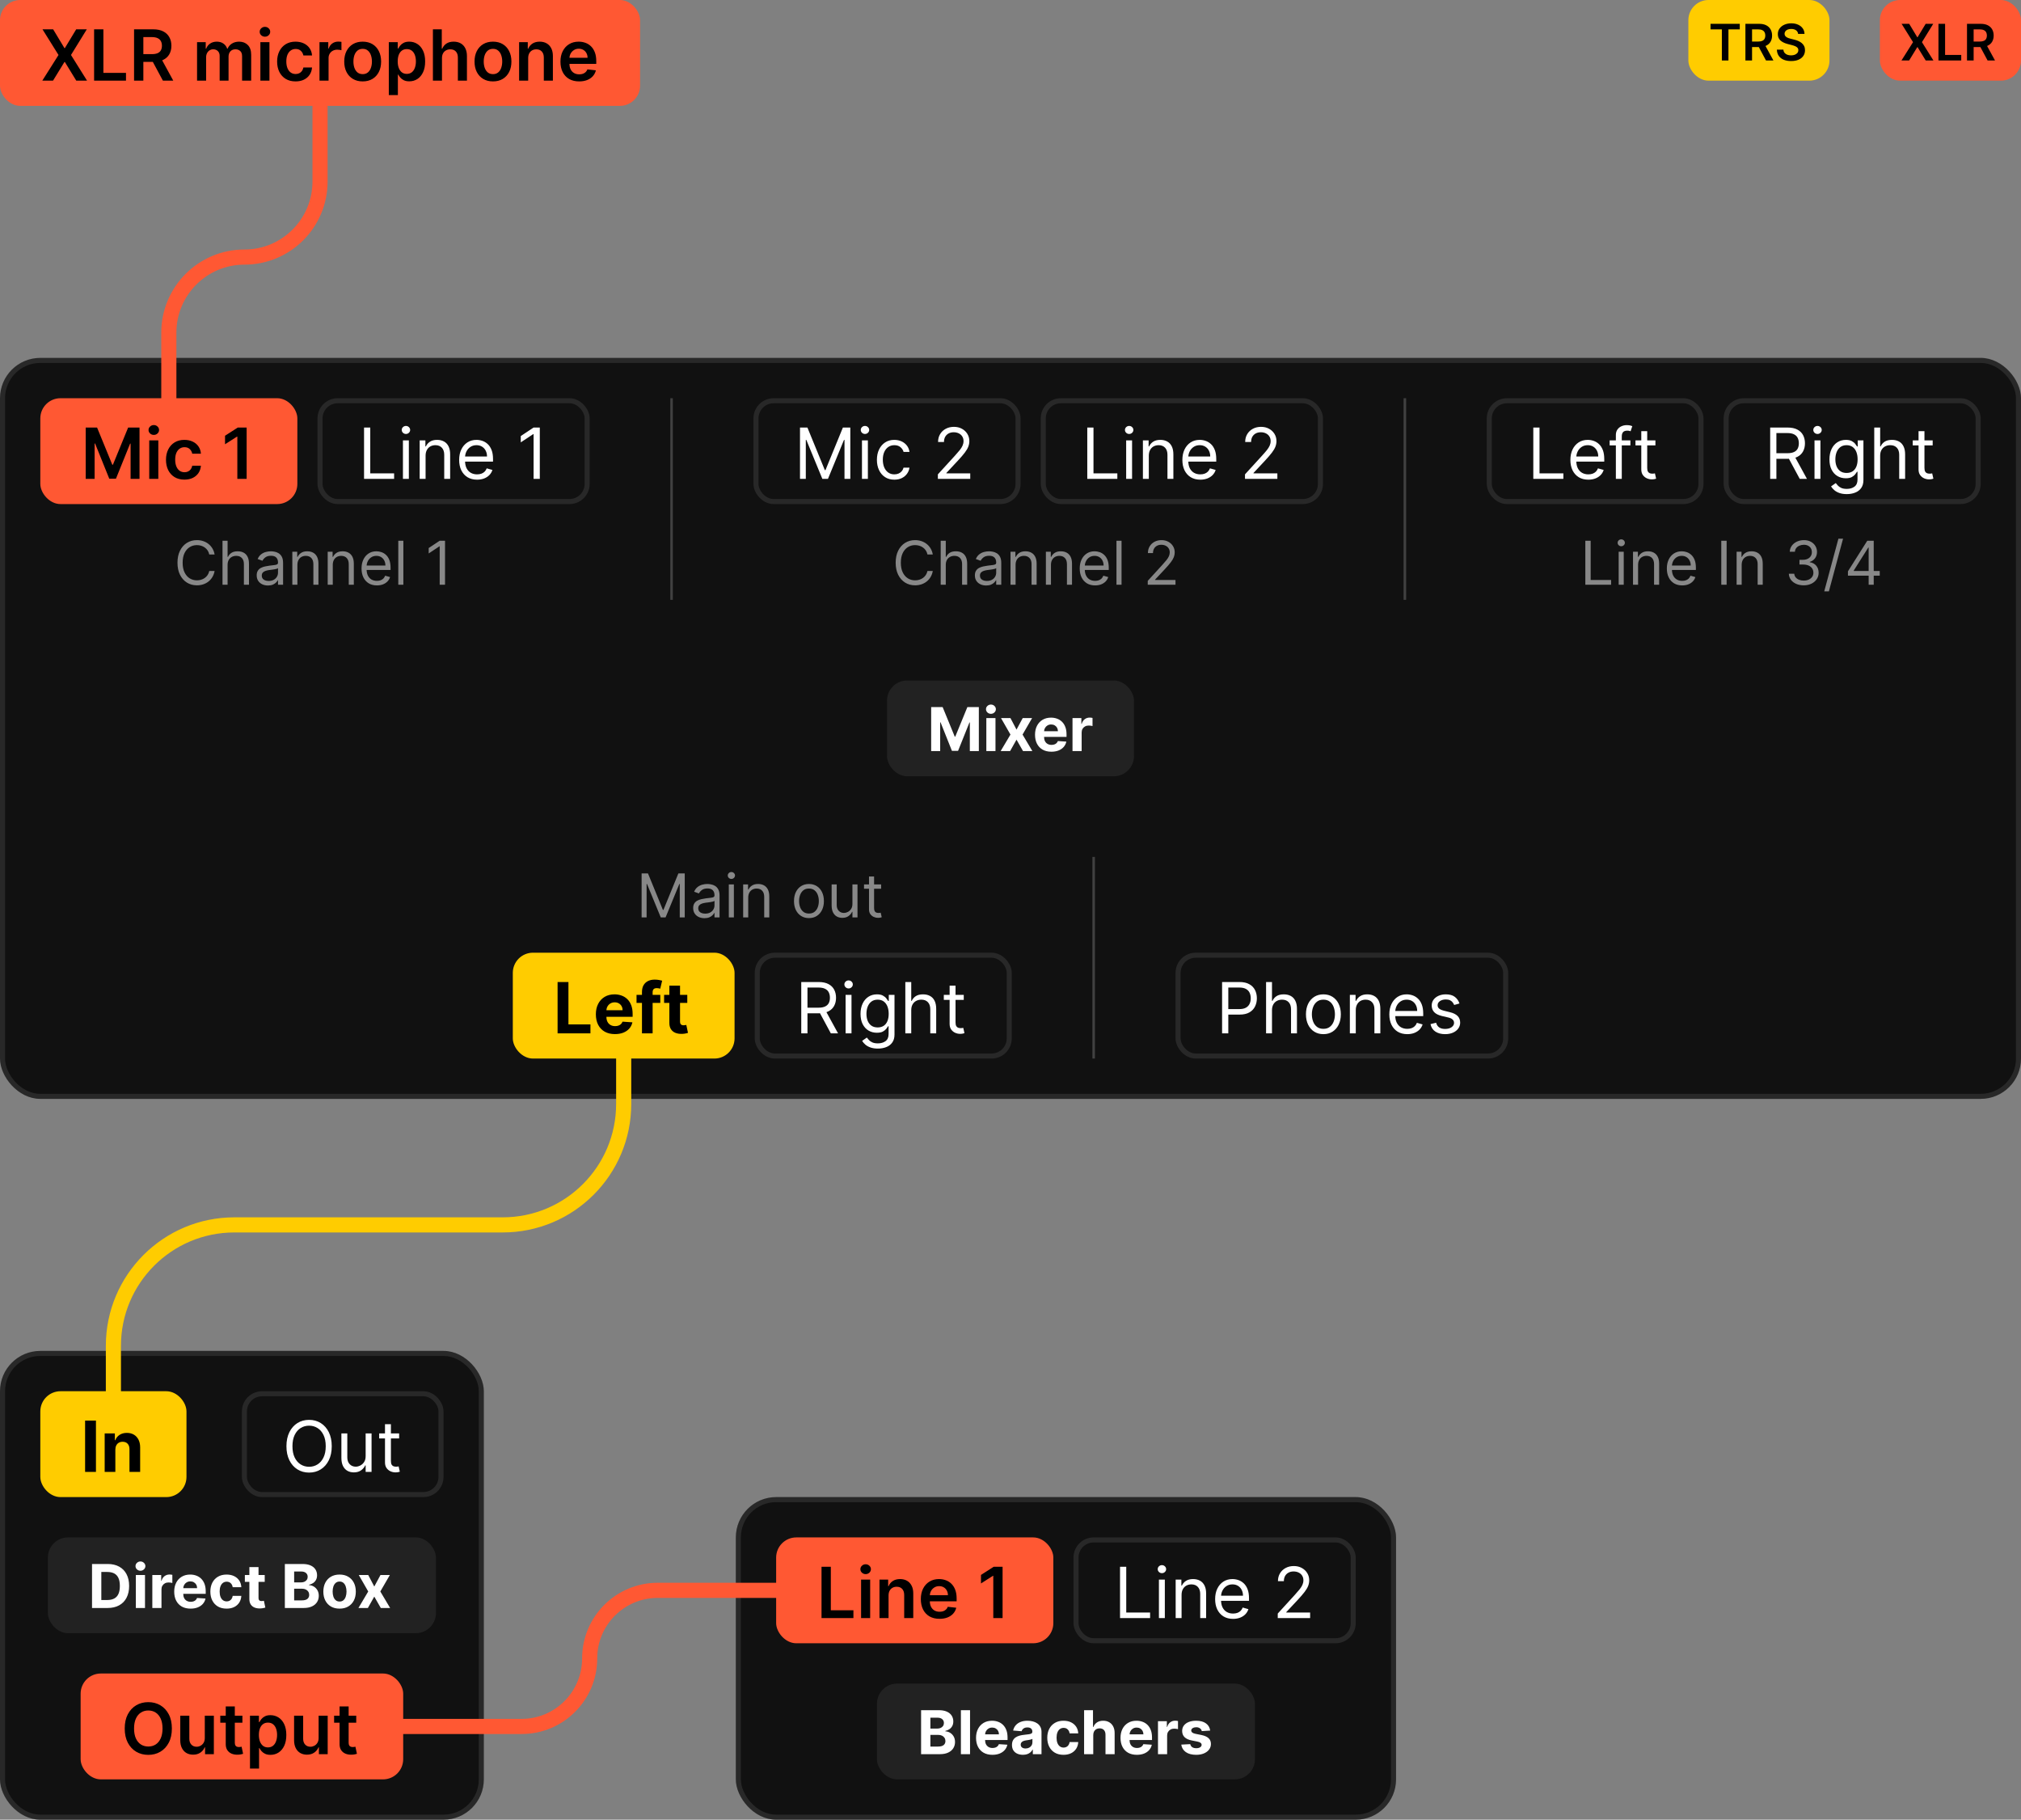 <svg width="401" height="361" viewBox="0 0 401 361" fill="none" xmlns="http://www.w3.org/2000/svg">
<rect x="0" y="0" width="401" height="361" fill="#808080" stroke="none"/>
<rect y="268" width="96" height="93" rx="8" fill="#111111"/>
<rect x="8" y="276" width="29" height="21" rx="4" fill="#FFCC00"/>
<path d="M19.038 281.818V292H16.885V281.818H19.038ZM22.887 287.585V292H20.769V284.364H22.788V285.711H22.877C23.046 285.267 23.329 284.915 23.727 284.657C24.125 284.395 24.607 284.264 25.174 284.264C25.704 284.264 26.166 284.38 26.561 284.612C26.955 284.844 27.262 285.176 27.481 285.607C27.699 286.034 27.809 286.545 27.809 287.138V292H25.691V287.516C25.694 287.048 25.575 286.684 25.333 286.422C25.091 286.157 24.758 286.024 24.334 286.024C24.049 286.024 23.797 286.085 23.578 286.208C23.363 286.331 23.194 286.51 23.071 286.745C22.951 286.977 22.89 287.257 22.887 287.585Z" fill="black"/>
<path d="M65.824 286.909C65.824 287.983 65.63 288.911 65.242 289.693C64.854 290.475 64.322 291.079 63.646 291.503C62.97 291.927 62.198 292.139 61.33 292.139C60.461 292.139 59.689 291.927 59.013 291.503C58.337 291.079 57.805 290.475 57.417 289.693C57.029 288.911 56.835 287.983 56.835 286.909C56.835 285.835 57.029 284.907 57.417 284.125C57.805 283.343 58.337 282.74 59.013 282.315C59.689 281.891 60.461 281.679 61.33 281.679C62.198 281.679 62.97 281.891 63.646 282.315C64.322 282.74 64.854 283.343 65.242 284.125C65.63 284.907 65.824 285.835 65.824 286.909ZM64.631 286.909C64.631 286.027 64.483 285.283 64.188 284.677C63.897 284.07 63.501 283.611 63 283.3C62.503 282.988 61.946 282.832 61.33 282.832C60.713 282.832 60.155 282.988 59.654 283.3C59.157 283.611 58.761 284.07 58.466 284.677C58.174 285.283 58.028 286.027 58.028 286.909C58.028 287.791 58.174 288.535 58.466 289.141C58.761 289.748 59.157 290.207 59.654 290.518C60.155 290.83 60.713 290.986 61.33 290.986C61.946 290.986 62.503 290.83 63 290.518C63.501 290.207 63.897 289.748 64.188 289.141C64.483 288.535 64.631 287.791 64.631 286.909ZM72.55 288.878V284.364H73.724V292H72.55V290.707H72.471C72.292 291.095 72.013 291.425 71.636 291.697C71.258 291.965 70.781 292.099 70.204 292.099C69.727 292.099 69.302 291.995 68.931 291.786C68.56 291.574 68.268 291.256 68.056 290.832C67.844 290.404 67.738 289.866 67.738 289.216V284.364H68.911V289.136C68.911 289.693 69.067 290.137 69.379 290.469C69.693 290.8 70.094 290.966 70.582 290.966C70.873 290.966 71.17 290.891 71.472 290.742C71.776 290.593 72.032 290.364 72.237 290.056C72.446 289.748 72.55 289.355 72.55 288.878ZM79.194 284.364V285.358H75.236V284.364H79.194ZM76.39 282.534H77.563V289.812C77.563 290.144 77.611 290.393 77.707 290.558C77.807 290.721 77.933 290.83 78.085 290.886C78.241 290.939 78.405 290.966 78.577 290.966C78.707 290.966 78.813 290.959 78.895 290.946C78.978 290.929 79.045 290.916 79.094 290.906L79.333 291.96C79.253 291.99 79.142 292.02 79 292.05C78.857 292.083 78.677 292.099 78.458 292.099C78.126 292.099 77.802 292.028 77.484 291.886C77.169 291.743 76.907 291.526 76.698 291.234C76.493 290.943 76.39 290.575 76.39 290.131V282.534Z" fill="white"/>
<rect x="48.5" y="276.5" width="39" height="20" rx="3.5" stroke="white" stroke-opacity="0.1"/>
<rect x="9.5" y="305" width="77" height="19" rx="4" fill="#222222"/>
<path d="M21.352 319H18.259V310.273H21.378C22.256 310.273 23.011 310.447 23.645 310.797C24.278 311.143 24.766 311.642 25.107 312.293C25.45 312.943 25.622 313.722 25.622 314.628C25.622 315.537 25.45 316.318 25.107 316.972C24.766 317.625 24.276 318.126 23.636 318.476C23 318.825 22.239 319 21.352 319ZM20.104 317.419H21.276C21.821 317.419 22.28 317.322 22.652 317.129C23.027 316.933 23.308 316.631 23.496 316.222C23.686 315.81 23.781 315.278 23.781 314.628C23.781 313.983 23.686 313.456 23.496 313.047C23.308 312.638 23.028 312.337 22.656 312.143C22.284 311.95 21.825 311.854 21.28 311.854H20.104V317.419ZM26.955 319V312.455H28.77V319H26.955ZM27.867 311.611C27.597 311.611 27.365 311.521 27.172 311.342C26.982 311.161 26.887 310.943 26.887 310.69C26.887 310.44 26.982 310.226 27.172 310.047C27.365 309.865 27.597 309.774 27.867 309.774C28.137 309.774 28.367 309.865 28.557 310.047C28.75 310.226 28.847 310.44 28.847 310.69C28.847 310.943 28.75 311.161 28.557 311.342C28.367 311.521 28.137 311.611 27.867 311.611ZM30.224 319V312.455H31.984V313.597H32.053C32.172 313.19 32.372 312.884 32.653 312.676C32.935 312.466 33.258 312.361 33.625 312.361C33.716 312.361 33.814 312.366 33.919 312.378C34.024 312.389 34.117 312.405 34.196 312.425V314.036C34.111 314.01 33.993 313.987 33.842 313.967C33.692 313.947 33.554 313.938 33.429 313.938C33.162 313.938 32.923 313.996 32.713 314.112C32.506 314.226 32.341 314.385 32.219 314.589C32.099 314.794 32.04 315.03 32.04 315.297V319H30.224ZM37.813 319.128C37.14 319.128 36.56 318.991 36.074 318.719C35.591 318.443 35.219 318.054 34.958 317.551C34.696 317.045 34.566 316.447 34.566 315.757C34.566 315.084 34.696 314.493 34.958 313.984C35.219 313.476 35.587 313.08 36.061 312.795C36.539 312.511 37.098 312.369 37.74 312.369C38.172 312.369 38.574 312.439 38.946 312.578C39.321 312.714 39.648 312.92 39.926 313.196C40.208 313.472 40.426 313.818 40.583 314.236C40.739 314.651 40.817 315.136 40.817 315.693V316.192H35.29V315.067H39.108C39.108 314.805 39.051 314.574 38.938 314.372C38.824 314.17 38.666 314.013 38.465 313.899C38.266 313.783 38.034 313.724 37.77 313.724C37.495 313.724 37.25 313.788 37.037 313.916C36.827 314.041 36.662 314.21 36.543 314.423C36.424 314.634 36.363 314.868 36.36 315.126V316.196C36.36 316.52 36.419 316.8 36.539 317.036C36.661 317.271 36.833 317.453 37.054 317.581C37.276 317.709 37.539 317.773 37.843 317.773C38.044 317.773 38.229 317.744 38.397 317.688C38.564 317.631 38.708 317.545 38.827 317.432C38.946 317.318 39.037 317.179 39.1 317.014L40.779 317.125C40.694 317.528 40.519 317.881 40.255 318.182C39.993 318.48 39.655 318.713 39.24 318.881C38.828 319.045 38.353 319.128 37.813 319.128ZM44.959 319.128C44.289 319.128 43.712 318.986 43.229 318.702C42.749 318.415 42.38 318.017 42.121 317.509C41.865 317 41.738 316.415 41.738 315.753C41.738 315.082 41.867 314.494 42.125 313.989C42.387 313.48 42.758 313.084 43.238 312.8C43.718 312.513 44.289 312.369 44.951 312.369C45.522 312.369 46.022 312.473 46.451 312.68C46.88 312.888 47.219 313.179 47.469 313.554C47.719 313.929 47.857 314.369 47.883 314.875H46.169C46.121 314.548 45.993 314.286 45.786 314.087C45.581 313.885 45.313 313.784 44.98 313.784C44.699 313.784 44.453 313.861 44.243 314.014C44.036 314.165 43.874 314.385 43.758 314.675C43.641 314.964 43.583 315.315 43.583 315.727C43.583 316.145 43.64 316.5 43.753 316.793C43.87 317.085 44.033 317.308 44.243 317.462C44.453 317.615 44.699 317.692 44.98 317.692C45.188 317.692 45.374 317.649 45.539 317.564C45.706 317.479 45.844 317.355 45.952 317.193C46.063 317.028 46.135 316.831 46.169 316.601H47.883C47.854 317.101 47.718 317.541 47.473 317.922C47.232 318.3 46.898 318.595 46.472 318.808C46.046 319.021 45.541 319.128 44.959 319.128ZM52.526 312.455V313.818H48.584V312.455H52.526ZM49.479 310.886H51.295V316.989C51.295 317.156 51.32 317.287 51.371 317.381C51.423 317.472 51.494 317.536 51.584 317.572C51.678 317.609 51.786 317.628 51.908 317.628C51.994 317.628 52.079 317.621 52.164 317.607C52.249 317.589 52.315 317.577 52.36 317.568L52.646 318.919C52.555 318.947 52.427 318.98 52.262 319.017C52.097 319.057 51.897 319.081 51.661 319.089C51.224 319.107 50.84 319.048 50.511 318.915C50.184 318.781 49.93 318.574 49.748 318.293C49.566 318.011 49.477 317.656 49.479 317.227V310.886ZM56.52 319V310.273H60.015C60.657 310.273 61.192 310.368 61.621 310.558C62.05 310.749 62.373 311.013 62.588 311.351C62.804 311.686 62.912 312.072 62.912 312.51C62.912 312.851 62.844 313.151 62.708 313.409C62.571 313.665 62.384 313.875 62.145 314.04C61.909 314.202 61.64 314.317 61.336 314.385V314.47C61.668 314.484 61.979 314.578 62.269 314.751C62.561 314.925 62.799 315.168 62.98 315.48C63.162 315.79 63.253 316.159 63.253 316.588C63.253 317.051 63.138 317.464 62.908 317.828C62.681 318.189 62.344 318.474 61.898 318.685C61.452 318.895 60.902 319 60.249 319H56.52ZM58.365 317.491H59.87C60.384 317.491 60.759 317.393 60.995 317.197C61.23 316.999 61.348 316.734 61.348 316.405C61.348 316.163 61.29 315.95 61.174 315.766C61.057 315.581 60.891 315.436 60.675 315.331C60.462 315.226 60.208 315.173 59.912 315.173H58.365V317.491ZM58.365 313.925H59.733C59.986 313.925 60.211 313.881 60.407 313.793C60.605 313.702 60.762 313.574 60.875 313.409C60.992 313.244 61.05 313.047 61.05 312.817C61.05 312.501 60.938 312.247 60.713 312.054C60.492 311.861 60.176 311.764 59.767 311.764H58.365V313.925ZM67.377 319.128C66.715 319.128 66.143 318.987 65.66 318.706C65.18 318.422 64.809 318.027 64.548 317.521C64.286 317.013 64.156 316.423 64.156 315.753C64.156 315.077 64.286 314.486 64.548 313.98C64.809 313.472 65.18 313.077 65.66 312.795C66.143 312.511 66.715 312.369 67.377 312.369C68.039 312.369 68.61 312.511 69.09 312.795C69.573 313.077 69.945 313.472 70.207 313.98C70.468 314.486 70.599 315.077 70.599 315.753C70.599 316.423 70.468 317.013 70.207 317.521C69.945 318.027 69.573 318.422 69.09 318.706C68.61 318.987 68.039 319.128 67.377 319.128ZM67.386 317.722C67.687 317.722 67.938 317.636 68.14 317.466C68.342 317.293 68.494 317.057 68.596 316.759C68.701 316.46 68.754 316.121 68.754 315.74C68.754 315.359 68.701 315.02 68.596 314.722C68.494 314.423 68.342 314.187 68.14 314.014C67.938 313.841 67.687 313.754 67.386 313.754C67.082 313.754 66.826 313.841 66.619 314.014C66.414 314.187 66.259 314.423 66.154 314.722C66.052 315.02 66.001 315.359 66.001 315.74C66.001 316.121 66.052 316.46 66.154 316.759C66.259 317.057 66.414 317.293 66.619 317.466C66.826 317.636 67.082 317.722 67.386 317.722ZM73.062 312.455L74.263 314.743L75.495 312.455H77.357L75.461 315.727L77.408 319H75.555L74.263 316.737L72.994 319H71.119L73.062 315.727L71.187 312.455H73.062Z" fill="white"/>
<rect x="16" y="332" width="64" height="21" rx="4" fill="#FF5833"/>
<path d="M34.102 342.909C34.102 344.006 33.897 344.946 33.486 345.728C33.078 346.507 32.521 347.103 31.815 347.518C31.113 347.932 30.316 348.139 29.424 348.139C28.532 348.139 27.734 347.932 27.028 347.518C26.325 347.1 25.768 346.502 25.357 345.723C24.95 344.941 24.746 344.003 24.746 342.909C24.746 341.812 24.95 340.874 25.357 340.095C25.768 339.313 26.325 338.715 27.028 338.3C27.734 337.886 28.532 337.679 29.424 337.679C30.316 337.679 31.113 337.886 31.815 338.3C32.521 338.715 33.078 339.313 33.486 340.095C33.897 340.874 34.102 341.812 34.102 342.909ZM32.248 342.909C32.248 342.137 32.127 341.486 31.885 340.955C31.646 340.422 31.315 340.019 30.891 339.747C30.466 339.472 29.977 339.335 29.424 339.335C28.87 339.335 28.382 339.472 27.957 339.747C27.533 340.019 27.2 340.422 26.958 340.955C26.72 341.486 26.6 342.137 26.6 342.909C26.6 343.681 26.72 344.334 26.958 344.868C27.2 345.398 27.533 345.801 27.957 346.076C28.382 346.348 28.87 346.484 29.424 346.484C29.977 346.484 30.466 346.348 30.891 346.076C31.315 345.801 31.646 345.398 31.885 344.868C32.127 344.334 32.248 343.681 32.248 342.909ZM40.634 344.788V340.364H42.433V348H40.688V346.643H40.609C40.437 347.07 40.153 347.42 39.759 347.692C39.368 347.964 38.885 348.099 38.312 348.099C37.812 348.099 37.369 347.988 36.985 347.766C36.603 347.541 36.305 347.214 36.09 346.787C35.874 346.356 35.767 345.836 35.767 345.226V340.364H37.566V344.947C37.566 345.431 37.699 345.816 37.964 346.101C38.229 346.386 38.577 346.528 39.008 346.528C39.273 346.528 39.53 346.464 39.779 346.335C40.027 346.205 40.231 346.013 40.39 345.758C40.553 345.499 40.634 345.176 40.634 344.788ZM48.097 340.364V341.756H43.707V340.364H48.097ZM44.791 338.534H46.591V345.703C46.591 345.945 46.627 346.131 46.7 346.26C46.776 346.386 46.876 346.472 46.999 346.518C47.121 346.565 47.257 346.588 47.406 346.588C47.519 346.588 47.622 346.58 47.715 346.563C47.811 346.547 47.883 346.532 47.933 346.518L48.236 347.925C48.14 347.959 48.003 347.995 47.824 348.035C47.648 348.075 47.433 348.098 47.178 348.104C46.727 348.118 46.321 348.05 45.959 347.901C45.598 347.748 45.312 347.513 45.099 347.195C44.891 346.876 44.788 346.479 44.791 346.001V338.534ZM49.602 350.864V340.364H51.372V341.626H51.477C51.569 341.441 51.7 341.244 51.87 341.035C52.038 340.823 52.267 340.642 52.556 340.493C52.844 340.34 53.212 340.264 53.659 340.264C54.249 340.264 54.781 340.415 55.255 340.717C55.732 341.015 56.11 341.457 56.389 342.044C56.67 342.627 56.811 343.343 56.811 344.192C56.811 345.03 56.674 345.743 56.399 346.33C56.123 346.916 55.749 347.364 55.275 347.672C54.801 347.98 54.264 348.134 53.664 348.134C53.227 348.134 52.864 348.061 52.575 347.915C52.287 347.77 52.055 347.594 51.879 347.388C51.707 347.18 51.573 346.982 51.477 346.797H51.402V350.864H49.602ZM51.367 344.182C51.367 344.676 51.437 345.108 51.576 345.479C51.719 345.851 51.922 346.141 52.188 346.349C52.456 346.555 52.781 346.658 53.162 346.658C53.56 346.658 53.893 346.552 54.161 346.339C54.43 346.124 54.632 345.831 54.768 345.46C54.907 345.085 54.977 344.659 54.977 344.182C54.977 343.708 54.909 343.287 54.773 342.919C54.637 342.551 54.435 342.263 54.166 342.054C53.898 341.845 53.563 341.741 53.162 341.741C52.778 341.741 52.451 341.842 52.183 342.044C51.914 342.246 51.71 342.53 51.571 342.894C51.435 343.259 51.367 343.688 51.367 344.182ZM63.22 344.788V340.364H65.019V348H63.274V346.643H63.195C63.022 347.07 62.739 347.42 62.345 347.692C61.953 347.964 61.471 348.099 60.898 348.099C60.397 348.099 59.955 347.988 59.571 347.766C59.189 347.541 58.891 347.214 58.676 346.787C58.46 346.356 58.352 345.836 58.352 345.226V340.364H60.152V344.947C60.152 345.431 60.285 345.816 60.55 346.101C60.815 346.386 61.163 346.528 61.594 346.528C61.859 346.528 62.116 346.464 62.364 346.335C62.613 346.205 62.817 346.013 62.976 345.758C63.138 345.499 63.22 345.176 63.22 344.788ZM70.683 340.364V341.756H66.293V340.364H70.683ZM67.377 338.534H69.177V345.703C69.177 345.945 69.213 346.131 69.286 346.26C69.362 346.386 69.462 346.472 69.585 346.518C69.707 346.565 69.843 346.588 69.992 346.588C70.105 346.588 70.208 346.58 70.3 346.563C70.397 346.547 70.469 346.532 70.519 346.518L70.822 347.925C70.726 347.959 70.589 347.995 70.41 348.035C70.234 348.075 70.019 348.098 69.763 348.104C69.313 348.118 68.907 348.05 68.546 347.901C68.184 347.748 67.897 347.513 67.685 347.195C67.477 346.876 67.374 346.479 67.377 346.001V338.534Z" fill="black"/>
<rect x="0.5" y="268.5" width="95" height="92" rx="7.5" stroke="white" stroke-opacity="0.1"/>
<rect y="71" width="401" height="147" rx="8" fill="#111111"/>
<rect x="8" y="79" width="51" height="21" rx="4" fill="#FF5833"/>
<path d="M17.004 84.818H19.261L22.284 92.196H22.403L25.426 84.818H27.683V95H25.913V88.005H25.819L23.005 94.97H21.683L18.869 87.99H18.774V95H17.004V84.818ZM29.612 95V87.364H31.412V95H29.612ZM30.517 86.28C30.232 86.28 29.987 86.185 29.781 85.996C29.576 85.804 29.473 85.574 29.473 85.305C29.473 85.034 29.576 84.803 29.781 84.614C29.987 84.422 30.232 84.326 30.517 84.326C30.805 84.326 31.051 84.422 31.253 84.614C31.458 84.803 31.561 85.034 31.561 85.305C31.561 85.574 31.458 85.804 31.253 85.996C31.051 86.185 30.805 86.28 30.517 86.28ZM36.594 95.149C35.831 95.149 35.177 94.982 34.63 94.647C34.086 94.312 33.667 93.85 33.372 93.26C33.08 92.667 32.934 91.984 32.934 91.212C32.934 90.436 33.084 89.752 33.382 89.158C33.68 88.562 34.101 88.098 34.645 87.766C35.192 87.432 35.838 87.264 36.584 87.264C37.203 87.264 37.752 87.379 38.229 87.607C38.71 87.833 39.093 88.153 39.378 88.567C39.663 88.978 39.825 89.458 39.865 90.008H38.145C38.075 89.641 37.909 89.334 37.648 89.089C37.389 88.84 37.043 88.716 36.608 88.716C36.241 88.716 35.917 88.815 35.639 89.014C35.361 89.21 35.144 89.492 34.988 89.859C34.835 90.227 34.759 90.668 34.759 91.182C34.759 91.702 34.835 92.15 34.988 92.524C35.14 92.895 35.354 93.182 35.629 93.384C35.907 93.583 36.234 93.683 36.608 93.683C36.874 93.683 37.111 93.633 37.319 93.533C37.532 93.431 37.709 93.283 37.851 93.091C37.994 92.899 38.092 92.665 38.145 92.39H39.865C39.822 92.93 39.663 93.409 39.388 93.827C39.112 94.241 38.738 94.566 38.264 94.801C37.79 95.033 37.233 95.149 36.594 95.149ZM48.937 84.818V95H47.092V86.613H47.033L44.651 88.134V86.444L47.182 84.818H48.937Z" fill="black"/>
<path d="M72.233 95V84.818H73.466V93.906H78.199V95H72.233ZM79.949 95V87.364H81.122V95H79.949ZM80.546 86.091C80.317 86.091 80.12 86.013 79.954 85.857C79.791 85.701 79.71 85.514 79.71 85.296C79.71 85.077 79.791 84.889 79.954 84.734C80.12 84.578 80.317 84.5 80.546 84.5C80.774 84.5 80.97 84.578 81.132 84.734C81.298 84.889 81.381 85.077 81.381 85.296C81.381 85.514 81.298 85.701 81.132 85.857C80.97 86.013 80.774 86.091 80.546 86.091ZM84.444 90.406V95H83.271V87.364H84.405V88.557H84.504C84.683 88.169 84.955 87.858 85.319 87.622C85.684 87.383 86.155 87.264 86.731 87.264C87.248 87.264 87.701 87.37 88.089 87.582C88.476 87.791 88.778 88.109 88.993 88.537C89.209 88.961 89.317 89.498 89.317 90.148V95H88.143V90.227C88.143 89.627 87.987 89.16 87.676 88.825C87.364 88.487 86.937 88.318 86.393 88.318C86.019 88.318 85.684 88.399 85.389 88.562C85.097 88.724 84.867 88.961 84.698 89.273C84.529 89.584 84.444 89.962 84.444 90.406ZM94.662 95.159C93.927 95.159 93.292 94.997 92.758 94.672C92.228 94.344 91.819 93.886 91.53 93.3C91.245 92.71 91.103 92.024 91.103 91.242C91.103 90.459 91.245 89.77 91.53 89.173C91.819 88.573 92.22 88.106 92.733 87.771C93.25 87.433 93.854 87.264 94.543 87.264C94.941 87.264 95.334 87.331 95.721 87.463C96.109 87.596 96.462 87.811 96.78 88.109C97.098 88.404 97.352 88.796 97.541 89.283C97.73 89.77 97.824 90.37 97.824 91.082V91.579H91.938V90.565H96.631C96.631 90.135 96.545 89.75 96.373 89.412C96.204 89.074 95.962 88.807 95.647 88.612C95.335 88.416 94.967 88.318 94.543 88.318C94.076 88.318 93.671 88.434 93.33 88.666C92.992 88.895 92.732 89.193 92.549 89.561C92.367 89.929 92.276 90.323 92.276 90.744V91.421C92.276 91.997 92.375 92.486 92.574 92.887C92.776 93.285 93.056 93.588 93.414 93.797C93.772 94.002 94.188 94.105 94.662 94.105C94.971 94.105 95.249 94.062 95.498 93.976C95.749 93.886 95.966 93.754 96.149 93.578C96.331 93.399 96.472 93.177 96.571 92.912L97.705 93.23C97.586 93.615 97.385 93.953 97.103 94.244C96.822 94.533 96.474 94.758 96.059 94.921C95.645 95.079 95.179 95.159 94.662 95.159ZM107.106 84.818V95H105.873V86.111H105.814L103.328 87.761V86.508L105.873 84.818H107.106Z" fill="white"/>
<rect x="63.5" y="79.5" width="53" height="20" rx="3.5" stroke="white" stroke-opacity="0.1"/>
<path d="M42.58 110H41.523C41.46 109.696 41.351 109.429 41.195 109.199C41.041 108.969 40.854 108.776 40.632 108.619C40.413 108.46 40.17 108.341 39.903 108.261C39.636 108.182 39.358 108.142 39.068 108.142C38.54 108.142 38.061 108.276 37.632 108.543C37.206 108.81 36.867 109.203 36.614 109.723C36.364 110.243 36.239 110.881 36.239 111.636C36.239 112.392 36.364 113.03 36.614 113.55C36.867 114.07 37.206 114.463 37.632 114.73C38.061 114.997 38.54 115.131 39.068 115.131C39.358 115.131 39.636 115.091 39.903 115.011C40.17 114.932 40.413 114.814 40.632 114.658C40.854 114.499 41.041 114.304 41.195 114.074C41.351 113.841 41.46 113.574 41.523 113.273H42.58C42.5 113.719 42.355 114.118 42.145 114.47C41.935 114.822 41.673 115.122 41.361 115.369C41.048 115.614 40.697 115.8 40.308 115.928C39.922 116.055 39.508 116.119 39.068 116.119C38.324 116.119 37.662 115.938 37.082 115.574C36.503 115.21 36.047 114.693 35.715 114.023C35.382 113.352 35.216 112.557 35.216 111.636C35.216 110.716 35.382 109.92 35.715 109.25C36.047 108.58 36.503 108.062 37.082 107.699C37.662 107.335 38.324 107.153 39.068 107.153C39.508 107.153 39.922 107.217 40.308 107.345C40.697 107.473 41.048 107.661 41.361 107.908C41.673 108.152 41.935 108.45 42.145 108.803C42.355 109.152 42.5 109.551 42.58 110ZM45.157 112.062V116H44.151V107.273H45.157V110.477H45.242C45.395 110.139 45.625 109.871 45.932 109.672C46.242 109.47 46.654 109.369 47.168 109.369C47.614 109.369 48.005 109.459 48.34 109.638C48.675 109.814 48.935 110.085 49.12 110.452C49.307 110.815 49.401 111.278 49.401 111.841V116H48.395V111.909C48.395 111.389 48.26 110.987 47.99 110.703C47.723 110.416 47.353 110.273 46.878 110.273C46.549 110.273 46.253 110.342 45.992 110.482C45.733 110.621 45.529 110.824 45.378 111.091C45.23 111.358 45.157 111.682 45.157 112.062ZM53.167 116.153C52.752 116.153 52.376 116.075 52.038 115.919C51.7 115.76 51.431 115.531 51.232 115.233C51.033 114.932 50.934 114.568 50.934 114.142C50.934 113.767 51.008 113.463 51.156 113.23C51.303 112.994 51.501 112.81 51.748 112.676C51.995 112.543 52.268 112.443 52.566 112.378C52.867 112.31 53.17 112.256 53.474 112.216C53.871 112.165 54.194 112.126 54.441 112.101C54.691 112.072 54.873 112.026 54.986 111.96C55.103 111.895 55.161 111.781 55.161 111.619V111.585C55.161 111.165 55.046 110.838 54.816 110.605C54.589 110.372 54.244 110.256 53.781 110.256C53.3 110.256 52.924 110.361 52.651 110.571C52.379 110.781 52.187 111.006 52.076 111.244L51.121 110.903C51.292 110.506 51.519 110.196 51.803 109.974C52.09 109.75 52.403 109.594 52.741 109.506C53.082 109.415 53.417 109.369 53.746 109.369C53.957 109.369 54.198 109.395 54.471 109.446C54.746 109.494 55.012 109.595 55.268 109.749C55.526 109.902 55.741 110.134 55.911 110.443C56.082 110.753 56.167 111.168 56.167 111.688V116H55.161V115.114H55.11C55.042 115.256 54.928 115.408 54.769 115.57C54.61 115.732 54.398 115.869 54.134 115.983C53.87 116.097 53.548 116.153 53.167 116.153ZM53.32 115.25C53.718 115.25 54.053 115.172 54.326 115.016C54.602 114.859 54.809 114.658 54.948 114.411C55.09 114.163 55.161 113.903 55.161 113.631V112.71C55.119 112.761 55.025 112.808 54.88 112.851C54.738 112.891 54.573 112.926 54.386 112.957C54.201 112.986 54.021 113.011 53.844 113.034C53.671 113.054 53.531 113.071 53.423 113.085C53.161 113.119 52.917 113.175 52.69 113.251C52.465 113.325 52.283 113.437 52.144 113.588C52.008 113.736 51.94 113.937 51.94 114.193C51.94 114.543 52.069 114.807 52.327 114.986C52.589 115.162 52.92 115.25 53.32 115.25ZM59.008 112.062V116H58.002V109.455H58.974V110.477H59.059C59.213 110.145 59.446 109.878 59.758 109.676C60.071 109.472 60.474 109.369 60.968 109.369C61.412 109.369 61.799 109.46 62.132 109.642C62.464 109.821 62.723 110.094 62.907 110.46C63.092 110.824 63.184 111.284 63.184 111.841V116H62.179V111.909C62.179 111.395 62.045 110.994 61.778 110.707C61.511 110.418 61.145 110.273 60.679 110.273C60.358 110.273 60.071 110.342 59.818 110.482C59.568 110.621 59.37 110.824 59.225 111.091C59.081 111.358 59.008 111.682 59.008 112.062ZM66.028 112.062V116H65.022V109.455H65.994V110.477H66.079C66.232 110.145 66.465 109.878 66.778 109.676C67.09 109.472 67.494 109.369 67.988 109.369C68.431 109.369 68.819 109.46 69.151 109.642C69.484 109.821 69.742 110.094 69.927 110.46C70.112 110.824 70.204 111.284 70.204 111.841V116H69.198V111.909C69.198 111.395 69.065 110.994 68.798 110.707C68.531 110.418 68.164 110.273 67.698 110.273C67.377 110.273 67.09 110.342 66.837 110.482C66.587 110.621 66.39 110.824 66.245 111.091C66.1 111.358 66.028 111.682 66.028 112.062ZM74.786 116.136C74.155 116.136 73.611 115.997 73.154 115.719C72.699 115.438 72.348 115.045 72.101 114.543C71.857 114.037 71.735 113.449 71.735 112.778C71.735 112.108 71.857 111.517 72.101 111.006C72.348 110.491 72.692 110.091 73.132 109.804C73.576 109.514 74.093 109.369 74.684 109.369C75.025 109.369 75.361 109.426 75.694 109.54C76.026 109.653 76.329 109.838 76.601 110.094C76.874 110.347 77.091 110.682 77.253 111.099C77.415 111.517 77.496 112.031 77.496 112.642V113.068H72.451V112.199H76.473C76.473 111.83 76.4 111.5 76.252 111.21C76.107 110.92 75.9 110.692 75.63 110.524C75.363 110.357 75.047 110.273 74.684 110.273C74.283 110.273 73.936 110.372 73.644 110.571C73.354 110.767 73.131 111.023 72.975 111.338C72.819 111.653 72.74 111.991 72.74 112.352V112.932C72.74 113.426 72.826 113.845 72.996 114.189C73.169 114.53 73.409 114.79 73.716 114.969C74.023 115.145 74.38 115.233 74.786 115.233C75.05 115.233 75.289 115.196 75.502 115.122C75.718 115.045 75.904 114.932 76.06 114.781C76.216 114.628 76.337 114.437 76.422 114.21L77.394 114.483C77.291 114.812 77.12 115.102 76.878 115.352C76.637 115.599 76.338 115.793 75.983 115.932C75.628 116.068 75.229 116.136 74.786 116.136ZM80.032 107.273V116H79.026V107.273H80.032ZM88.3 107.273V116H87.243V108.381H87.192L85.061 109.795V108.722L87.243 107.273H88.3Z" fill="white" fill-opacity="0.5"/>
<rect x="133" y="79" width="0.5" height="40" fill="white" fill-opacity="0.2"/>
<path d="M158.733 84.818H160.205L163.665 93.27H163.784L167.244 84.818H168.716V95H167.562V87.264H167.463L164.281 95H163.168L159.986 87.264H159.886V95H158.733V84.818ZM171.029 95V87.364H172.202V95H171.029ZM171.626 86.091C171.397 86.091 171.2 86.013 171.034 85.857C170.872 85.701 170.79 85.514 170.79 85.296C170.79 85.077 170.872 84.889 171.034 84.734C171.2 84.578 171.397 84.5 171.626 84.5C171.854 84.5 172.05 84.578 172.212 84.734C172.378 84.889 172.461 85.077 172.461 85.296C172.461 85.514 172.378 85.701 172.212 85.857C172.05 86.013 171.854 86.091 171.626 86.091ZM177.453 95.159C176.738 95.159 176.121 94.99 175.604 94.652C175.087 94.314 174.689 93.848 174.411 93.255C174.132 92.662 173.993 91.984 173.993 91.222C173.993 90.446 174.136 89.762 174.421 89.168C174.709 88.572 175.11 88.106 175.624 87.771C176.141 87.433 176.744 87.264 177.434 87.264C177.971 87.264 178.454 87.364 178.885 87.562C179.316 87.761 179.669 88.04 179.944 88.398C180.219 88.756 180.39 89.173 180.456 89.651H179.283C179.194 89.303 178.995 88.994 178.686 88.726C178.382 88.454 177.971 88.318 177.453 88.318C176.996 88.318 176.595 88.438 176.25 88.676C175.909 88.912 175.642 89.245 175.45 89.675C175.261 90.103 175.167 90.605 175.167 91.182C175.167 91.772 175.259 92.285 175.445 92.723C175.634 93.16 175.899 93.5 176.24 93.742C176.585 93.984 176.989 94.105 177.453 94.105C177.758 94.105 178.035 94.052 178.284 93.946C178.532 93.84 178.743 93.688 178.915 93.489C179.087 93.29 179.21 93.051 179.283 92.773H180.456C180.39 93.224 180.226 93.629 179.964 93.991C179.706 94.349 179.363 94.634 178.935 94.846C178.511 95.055 178.017 95.159 177.453 95.159ZM186.089 95V94.105L189.45 90.426C189.844 89.995 190.169 89.621 190.424 89.303C190.68 88.981 190.868 88.68 190.991 88.398C191.117 88.113 191.18 87.814 191.18 87.503C191.18 87.145 191.094 86.835 190.922 86.573C190.752 86.311 190.52 86.109 190.225 85.967C189.931 85.824 189.599 85.753 189.231 85.753C188.84 85.753 188.499 85.834 188.207 85.996C187.919 86.156 187.695 86.379 187.536 86.668C187.38 86.956 187.302 87.294 187.302 87.682H186.129C186.129 87.085 186.266 86.562 186.542 86.111C186.817 85.66 187.191 85.309 187.665 85.057C188.142 84.805 188.678 84.679 189.271 84.679C189.868 84.679 190.396 84.805 190.857 85.057C191.318 85.309 191.679 85.648 191.941 86.076C192.203 86.504 192.333 86.979 192.333 87.503C192.333 87.877 192.266 88.244 192.13 88.602C191.997 88.956 191.765 89.352 191.434 89.79C191.105 90.224 190.65 90.754 190.066 91.381L187.779 93.827V93.906H192.512V95H186.089Z" fill="white"/>
<rect x="150" y="79.5" width="52" height="20" rx="3.5" stroke="white" stroke-opacity="0.1"/>
<path d="M215.733 95V84.818H216.966V93.906H221.699V95H215.733ZM223.449 95V87.364H224.622V95H223.449ZM224.045 86.091C223.817 86.091 223.62 86.013 223.454 85.857C223.291 85.701 223.21 85.514 223.21 85.296C223.21 85.077 223.291 84.889 223.454 84.734C223.62 84.578 223.817 84.5 224.045 84.5C224.274 84.5 224.47 84.578 224.632 84.734C224.798 84.889 224.881 85.077 224.881 85.296C224.881 85.514 224.798 85.701 224.632 85.857C224.47 86.013 224.274 86.091 224.045 86.091ZM227.944 90.406V95H226.771V87.364H227.905V88.557H228.004C228.183 88.169 228.455 87.858 228.819 87.622C229.184 87.383 229.655 87.264 230.231 87.264C230.748 87.264 231.201 87.37 231.589 87.582C231.976 87.791 232.278 88.109 232.493 88.537C232.709 88.961 232.817 89.498 232.817 90.148V95H231.643V90.227C231.643 89.627 231.488 89.16 231.176 88.825C230.864 88.487 230.437 88.318 229.893 88.318C229.519 88.318 229.184 88.399 228.889 88.562C228.597 88.724 228.367 88.961 228.198 89.273C228.029 89.584 227.944 89.962 227.944 90.406ZM238.162 95.159C237.426 95.159 236.792 94.997 236.258 94.672C235.728 94.344 235.319 93.886 235.03 93.3C234.745 92.71 234.603 92.024 234.603 91.242C234.603 90.459 234.745 89.77 235.03 89.173C235.319 88.573 235.72 88.106 236.233 87.771C236.75 87.433 237.354 87.264 238.043 87.264C238.441 87.264 238.833 87.331 239.221 87.463C239.609 87.596 239.962 87.811 240.28 88.109C240.598 88.404 240.852 88.796 241.041 89.283C241.23 89.77 241.324 90.37 241.324 91.082V91.579H235.438V90.565H240.131C240.131 90.135 240.045 89.75 239.873 89.412C239.703 89.074 239.462 88.807 239.147 88.612C238.835 88.416 238.467 88.318 238.043 88.318C237.576 88.318 237.171 88.434 236.83 88.666C236.492 88.895 236.232 89.193 236.049 89.561C235.867 89.929 235.776 90.323 235.776 90.744V91.421C235.776 91.997 235.875 92.486 236.074 92.887C236.276 93.285 236.556 93.588 236.914 93.797C237.272 94.002 237.688 94.105 238.162 94.105C238.471 94.105 238.749 94.062 238.998 93.976C239.249 93.886 239.467 93.754 239.649 93.578C239.831 93.399 239.972 93.177 240.071 92.912L241.205 93.23C241.086 93.615 240.885 93.953 240.603 94.244C240.322 94.533 239.974 94.758 239.559 94.921C239.145 95.079 238.679 95.159 238.162 95.159ZM247.027 95V94.105L250.387 90.426C250.782 89.995 251.107 89.621 251.362 89.303C251.617 88.981 251.806 88.68 251.929 88.398C252.055 88.113 252.118 87.814 252.118 87.503C252.118 87.145 252.031 86.835 251.859 86.573C251.69 86.311 251.458 86.109 251.163 85.967C250.868 85.824 250.537 85.753 250.169 85.753C249.778 85.753 249.436 85.834 249.145 85.996C248.856 86.156 248.632 86.379 248.473 86.668C248.318 86.956 248.24 87.294 248.24 87.682H247.066C247.066 87.085 247.204 86.562 247.479 86.111C247.754 85.66 248.129 85.309 248.603 85.057C249.08 84.805 249.615 84.679 250.208 84.679C250.805 84.679 251.334 84.805 251.794 85.057C252.255 85.309 252.616 85.648 252.878 86.076C253.14 86.504 253.271 86.979 253.271 87.503C253.271 87.877 253.203 88.244 253.067 88.602C252.935 88.956 252.703 89.352 252.371 89.79C252.043 90.224 251.587 90.754 251.004 91.381L248.717 93.827V93.906H253.45V95H247.027Z" fill="white"/>
<rect x="207" y="79.5" width="55" height="20" rx="3.5" stroke="white" stroke-opacity="0.1"/>
<path d="M185.08 110H184.023C183.96 109.696 183.851 109.429 183.695 109.199C183.541 108.969 183.354 108.776 183.132 108.619C182.913 108.46 182.67 108.341 182.403 108.261C182.136 108.182 181.858 108.142 181.568 108.142C181.04 108.142 180.561 108.276 180.132 108.543C179.706 108.81 179.366 109.203 179.114 109.723C178.864 110.243 178.739 110.881 178.739 111.636C178.739 112.392 178.864 113.03 179.114 113.55C179.366 114.07 179.706 114.463 180.132 114.73C180.561 114.997 181.04 115.131 181.568 115.131C181.858 115.131 182.136 115.091 182.403 115.011C182.67 114.932 182.913 114.814 183.132 114.658C183.354 114.499 183.541 114.304 183.695 114.074C183.851 113.841 183.96 113.574 184.023 113.273H185.08C185 113.719 184.855 114.118 184.645 114.47C184.435 114.822 184.173 115.122 183.861 115.369C183.548 115.614 183.197 115.8 182.808 115.928C182.422 116.055 182.009 116.119 181.568 116.119C180.824 116.119 180.162 115.938 179.582 115.574C179.003 115.21 178.547 114.693 178.214 114.023C177.882 113.352 177.716 112.557 177.716 111.636C177.716 110.716 177.882 109.92 178.214 109.25C178.547 108.58 179.003 108.062 179.582 107.699C180.162 107.335 180.824 107.153 181.568 107.153C182.009 107.153 182.422 107.217 182.808 107.345C183.197 107.473 183.548 107.661 183.861 107.908C184.173 108.152 184.435 108.45 184.645 108.803C184.855 109.152 185 109.551 185.08 110ZM187.657 112.062V116H186.651V107.273H187.657V110.477H187.742C187.895 110.139 188.125 109.871 188.432 109.672C188.742 109.47 189.154 109.369 189.668 109.369C190.114 109.369 190.505 109.459 190.84 109.638C191.175 109.814 191.435 110.085 191.62 110.452C191.807 110.815 191.901 111.278 191.901 111.841V116H190.895V111.909C190.895 111.389 190.76 110.987 190.49 110.703C190.223 110.416 189.853 110.273 189.378 110.273C189.049 110.273 188.753 110.342 188.492 110.482C188.233 110.621 188.029 110.824 187.878 111.091C187.73 111.358 187.657 111.682 187.657 112.062ZM195.667 116.153C195.252 116.153 194.876 116.075 194.538 115.919C194.2 115.76 193.931 115.531 193.732 115.233C193.533 114.932 193.434 114.568 193.434 114.142C193.434 113.767 193.508 113.463 193.656 113.23C193.803 112.994 194.001 112.81 194.248 112.676C194.495 112.543 194.768 112.443 195.066 112.378C195.367 112.31 195.67 112.256 195.974 112.216C196.371 112.165 196.694 112.126 196.941 112.101C197.191 112.072 197.373 112.026 197.487 111.96C197.603 111.895 197.661 111.781 197.661 111.619V111.585C197.661 111.165 197.546 110.838 197.316 110.605C197.089 110.372 196.744 110.256 196.281 110.256C195.8 110.256 195.424 110.361 195.151 110.571C194.879 110.781 194.687 111.006 194.576 111.244L193.621 110.903C193.792 110.506 194.019 110.196 194.303 109.974C194.59 109.75 194.903 109.594 195.241 109.506C195.582 109.415 195.917 109.369 196.246 109.369C196.457 109.369 196.698 109.395 196.971 109.446C197.246 109.494 197.512 109.595 197.768 109.749C198.026 109.902 198.241 110.134 198.411 110.443C198.582 110.753 198.667 111.168 198.667 111.688V116H197.661V115.114H197.61C197.542 115.256 197.428 115.408 197.269 115.57C197.11 115.732 196.898 115.869 196.634 115.983C196.37 116.097 196.048 116.153 195.667 116.153ZM195.82 115.25C196.218 115.25 196.553 115.172 196.826 115.016C197.102 114.859 197.309 114.658 197.448 114.411C197.59 114.163 197.661 113.903 197.661 113.631V112.71C197.619 112.761 197.525 112.808 197.38 112.851C197.238 112.891 197.073 112.926 196.886 112.957C196.701 112.986 196.521 113.011 196.344 113.034C196.171 113.054 196.031 113.071 195.923 113.085C195.661 113.119 195.417 113.175 195.19 113.251C194.965 113.325 194.783 113.437 194.644 113.588C194.508 113.736 194.44 113.937 194.44 114.193C194.44 114.543 194.569 114.807 194.827 114.986C195.089 115.162 195.42 115.25 195.82 115.25ZM201.508 112.062V116H200.502V109.455H201.474V110.477H201.559C201.713 110.145 201.946 109.878 202.258 109.676C202.571 109.472 202.974 109.369 203.468 109.369C203.912 109.369 204.299 109.46 204.632 109.642C204.964 109.821 205.223 110.094 205.407 110.46C205.592 110.824 205.684 111.284 205.684 111.841V116H204.679V111.909C204.679 111.395 204.545 110.994 204.278 110.707C204.011 110.418 203.645 110.273 203.179 110.273C202.858 110.273 202.571 110.342 202.318 110.482C202.068 110.621 201.87 110.824 201.725 111.091C201.581 111.358 201.508 111.682 201.508 112.062ZM208.528 112.062V116H207.522V109.455H208.494V110.477H208.579C208.732 110.145 208.965 109.878 209.278 109.676C209.59 109.472 209.994 109.369 210.488 109.369C210.931 109.369 211.319 109.46 211.651 109.642C211.984 109.821 212.242 110.094 212.427 110.46C212.612 110.824 212.704 111.284 212.704 111.841V116H211.698V111.909C211.698 111.395 211.565 110.994 211.298 110.707C211.031 110.418 210.664 110.273 210.198 110.273C209.877 110.273 209.59 110.342 209.337 110.482C209.087 110.621 208.89 110.824 208.745 111.091C208.6 111.358 208.528 111.682 208.528 112.062ZM217.286 116.136C216.655 116.136 216.111 115.997 215.654 115.719C215.199 115.438 214.848 115.045 214.601 114.543C214.357 114.037 214.235 113.449 214.235 112.778C214.235 112.108 214.357 111.517 214.601 111.006C214.848 110.491 215.192 110.091 215.632 109.804C216.076 109.514 216.593 109.369 217.184 109.369C217.525 109.369 217.861 109.426 218.194 109.54C218.526 109.653 218.828 109.838 219.101 110.094C219.374 110.347 219.591 110.682 219.753 111.099C219.915 111.517 219.996 112.031 219.996 112.642V113.068H214.951V112.199H218.973C218.973 111.83 218.9 111.5 218.752 111.21C218.607 110.92 218.4 110.692 218.13 110.524C217.863 110.357 217.547 110.273 217.184 110.273C216.783 110.273 216.436 110.372 216.144 110.571C215.854 110.767 215.631 111.023 215.475 111.338C215.319 111.653 215.24 111.991 215.24 112.352V112.932C215.24 113.426 215.326 113.845 215.496 114.189C215.669 114.53 215.909 114.79 216.216 114.969C216.523 115.145 216.88 115.233 217.286 115.233C217.55 115.233 217.789 115.196 218.002 115.122C218.218 115.045 218.404 114.932 218.56 114.781C218.716 114.628 218.837 114.437 218.922 114.21L219.894 114.483C219.792 114.812 219.62 115.102 219.378 115.352C219.137 115.599 218.838 115.793 218.483 115.932C218.128 116.068 217.729 116.136 217.286 116.136ZM222.532 107.273V116H221.526V107.273H222.532ZM227.732 116V115.233L230.612 112.08C230.95 111.71 231.229 111.389 231.447 111.116C231.666 110.841 231.828 110.582 231.933 110.341C232.041 110.097 232.095 109.841 232.095 109.574C232.095 109.267 232.021 109.001 231.874 108.777C231.729 108.553 231.53 108.379 231.277 108.257C231.024 108.135 230.74 108.074 230.425 108.074C230.089 108.074 229.797 108.143 229.547 108.283C229.3 108.419 229.108 108.611 228.972 108.858C228.838 109.105 228.771 109.395 228.771 109.727H227.766C227.766 109.216 227.884 108.767 228.119 108.381C228.355 107.994 228.676 107.693 229.082 107.477C229.491 107.261 229.95 107.153 230.459 107.153C230.97 107.153 231.423 107.261 231.818 107.477C232.213 107.693 232.523 107.984 232.747 108.351C232.972 108.717 233.084 109.125 233.084 109.574C233.084 109.895 233.026 110.209 232.909 110.516C232.795 110.82 232.597 111.159 232.312 111.534C232.031 111.906 231.641 112.361 231.141 112.898L229.18 114.994V115.062H233.237V116H227.732Z" fill="white" fill-opacity="0.5"/>
<rect x="278.5" y="79" width="0.5" height="40" fill="white" fill-opacity="0.2"/>
<path d="M304.233 95V84.818H305.466V93.906H310.199V95H304.233ZM315.151 95.159C314.415 95.159 313.78 94.997 313.246 94.672C312.716 94.344 312.307 93.886 312.018 93.3C311.733 92.71 311.591 92.024 311.591 91.242C311.591 90.459 311.733 89.77 312.018 89.173C312.307 88.573 312.708 88.106 313.222 87.771C313.739 87.433 314.342 87.264 315.031 87.264C315.429 87.264 315.822 87.331 316.21 87.463C316.597 87.596 316.95 87.811 317.268 88.109C317.587 88.404 317.84 88.796 318.029 89.283C318.218 89.77 318.312 90.37 318.312 91.082V91.579H312.426V90.565H317.119C317.119 90.135 317.033 89.75 316.861 89.412C316.692 89.074 316.45 88.807 316.135 88.612C315.823 88.416 315.455 88.318 315.031 88.318C314.564 88.318 314.16 88.434 313.818 88.666C313.48 88.895 313.22 89.193 313.038 89.561C312.855 89.929 312.764 90.323 312.764 90.744V91.421C312.764 91.997 312.864 92.486 313.062 92.887C313.265 93.285 313.545 93.588 313.903 93.797C314.261 94.002 314.677 94.105 315.151 94.105C315.459 94.105 315.737 94.062 315.986 93.976C316.238 93.886 316.455 93.754 316.637 93.578C316.819 93.399 316.96 93.177 317.06 92.912L318.193 93.23C318.074 93.615 317.873 93.953 317.592 94.244C317.31 94.533 316.962 94.758 316.548 94.921C316.133 95.079 315.668 95.159 315.151 95.159ZM323.498 87.364V88.358H319.381V87.364H323.498ZM320.614 95V86.31C320.614 85.872 320.717 85.508 320.923 85.216C321.128 84.924 321.395 84.706 321.723 84.56C322.051 84.414 322.397 84.341 322.762 84.341C323.05 84.341 323.286 84.364 323.468 84.41C323.65 84.457 323.786 84.5 323.876 84.54L323.538 85.554C323.478 85.534 323.395 85.509 323.289 85.479C323.186 85.45 323.05 85.435 322.881 85.435C322.494 85.435 322.214 85.532 322.041 85.728C321.872 85.924 321.788 86.21 321.788 86.588V95H320.614ZM328.463 87.364V88.358H324.506V87.364H328.463ZM325.659 85.534H326.833V92.812C326.833 93.144 326.881 93.392 326.977 93.558C327.076 93.721 327.202 93.83 327.355 93.886C327.51 93.939 327.674 93.966 327.847 93.966C327.976 93.966 328.082 93.959 328.165 93.946C328.248 93.93 328.314 93.916 328.364 93.906L328.602 94.96C328.523 94.99 328.412 95.02 328.269 95.05C328.127 95.083 327.946 95.099 327.727 95.099C327.396 95.099 327.071 95.028 326.753 94.886C326.438 94.743 326.176 94.526 325.968 94.234C325.762 93.943 325.659 93.575 325.659 93.131V85.534Z" fill="white"/>
<rect x="295.5" y="79.5" width="42" height="20" rx="3.5" stroke="white" stroke-opacity="0.1"/>
<path d="M351.233 95V84.818H354.673C355.469 84.818 356.122 84.954 356.632 85.226C357.143 85.494 357.52 85.864 357.766 86.335C358.011 86.805 358.134 87.34 358.134 87.94C358.134 88.54 358.011 89.072 357.766 89.536C357.52 90 357.144 90.365 356.637 90.63C356.13 90.892 355.482 91.023 354.693 91.023H351.909V89.909H354.653C355.197 89.909 355.634 89.829 355.966 89.671C356.301 89.511 356.543 89.286 356.692 88.994C356.844 88.699 356.92 88.348 356.92 87.94C356.92 87.533 356.844 87.176 356.692 86.871C356.539 86.567 356.296 86.331 355.961 86.165C355.626 85.996 355.184 85.912 354.634 85.912H352.466V95H351.233ZM356.026 90.426L358.531 95H357.099L354.634 90.426H356.026ZM360.029 95V87.364H361.202V95H360.029ZM360.626 86.091C360.397 86.091 360.2 86.013 360.034 85.857C359.872 85.701 359.79 85.514 359.79 85.296C359.79 85.077 359.872 84.889 360.034 84.734C360.2 84.578 360.397 84.5 360.626 84.5C360.854 84.5 361.05 84.578 361.212 84.734C361.378 84.889 361.461 85.077 361.461 85.296C361.461 85.514 361.378 85.701 361.212 85.857C361.05 86.013 360.854 86.091 360.626 86.091ZM366.434 98.023C365.867 98.023 365.38 97.95 364.972 97.804C364.564 97.662 364.225 97.472 363.953 97.237C363.684 97.005 363.471 96.757 363.311 96.492L364.246 95.835C364.352 95.974 364.486 96.133 364.649 96.312C364.811 96.495 365.033 96.652 365.315 96.785C365.6 96.921 365.973 96.989 366.434 96.989C367.05 96.989 367.559 96.84 367.96 96.541C368.361 96.243 368.561 95.776 368.561 95.139V93.588H368.462C368.376 93.727 368.253 93.9 368.094 94.105C367.938 94.307 367.713 94.488 367.418 94.647C367.126 94.803 366.732 94.881 366.235 94.881C365.618 94.881 365.065 94.735 364.574 94.443C364.087 94.151 363.701 93.727 363.416 93.171C363.134 92.614 362.993 91.938 362.993 91.142C362.993 90.36 363.131 89.679 363.406 89.099C363.681 88.515 364.064 88.065 364.554 87.746C365.045 87.425 365.612 87.264 366.255 87.264C366.752 87.264 367.146 87.347 367.438 87.513C367.733 87.675 367.958 87.861 368.114 88.07C368.273 88.275 368.396 88.444 368.482 88.577H368.601V87.364H369.735V95.219C369.735 95.875 369.586 96.409 369.287 96.82C368.992 97.234 368.595 97.537 368.094 97.729C367.597 97.925 367.043 98.023 366.434 98.023ZM366.394 93.827C366.864 93.827 367.262 93.719 367.587 93.504C367.912 93.288 368.159 92.978 368.328 92.574C368.497 92.169 368.581 91.686 368.581 91.122C368.581 90.572 368.498 90.086 368.333 89.665C368.167 89.245 367.922 88.915 367.597 88.676C367.272 88.438 366.871 88.318 366.394 88.318C365.897 88.318 365.482 88.444 365.151 88.696C364.823 88.948 364.576 89.286 364.41 89.71C364.248 90.135 364.167 90.605 364.167 91.122C364.167 91.653 364.249 92.121 364.415 92.529C364.584 92.933 364.833 93.252 365.161 93.484C365.492 93.712 365.903 93.827 366.394 93.827ZM373.056 90.406V95H371.882V84.818H373.056V88.557H373.155C373.334 88.162 373.603 87.849 373.961 87.617C374.322 87.382 374.802 87.264 375.402 87.264C375.923 87.264 376.378 87.369 376.77 87.577C377.161 87.783 377.464 88.099 377.679 88.527C377.898 88.951 378.007 89.492 378.007 90.148V95H376.834V90.227C376.834 89.621 376.677 89.152 376.362 88.82C376.05 88.486 375.618 88.318 375.064 88.318C374.68 88.318 374.335 88.399 374.03 88.562C373.729 88.724 373.49 88.961 373.314 89.273C373.142 89.584 373.056 89.962 373.056 90.406ZM383.475 87.364V88.358H379.518V87.364H383.475ZM380.671 85.534H381.844V92.812C381.844 93.144 381.892 93.392 381.988 93.558C382.088 93.721 382.214 93.83 382.366 93.886C382.522 93.939 382.686 93.966 382.858 93.966C382.988 93.966 383.094 93.959 383.177 93.946C383.26 93.93 383.326 93.916 383.376 93.906L383.614 94.96C383.535 94.99 383.424 95.02 383.281 95.05C383.139 95.083 382.958 95.099 382.739 95.099C382.408 95.099 382.083 95.028 381.765 94.886C381.45 94.743 381.188 94.526 380.979 94.234C380.774 93.943 380.671 93.575 380.671 93.131V85.534Z" fill="white"/>
<rect x="342.5" y="79.5" width="50" height="20" rx="3.5" stroke="white" stroke-opacity="0.1"/>
<path d="M314.557 116V107.273H315.614V115.062H319.67V116H314.557ZM321.17 116V109.455H322.176V116H321.17ZM321.682 108.364C321.486 108.364 321.317 108.297 321.175 108.163C321.036 108.03 320.966 107.869 320.966 107.682C320.966 107.494 321.036 107.334 321.175 107.2C321.317 107.067 321.486 107 321.682 107C321.878 107 322.045 107.067 322.185 107.2C322.327 107.334 322.398 107.494 322.398 107.682C322.398 107.869 322.327 108.03 322.185 108.163C322.045 108.297 321.878 108.364 321.682 108.364ZM325.024 112.062V116H324.018V109.455H324.99V110.477H325.075C325.228 110.145 325.461 109.878 325.774 109.676C326.086 109.472 326.49 109.369 326.984 109.369C327.427 109.369 327.815 109.46 328.147 109.642C328.48 109.821 328.738 110.094 328.923 110.46C329.108 110.824 329.2 111.284 329.2 111.841V116H328.194V111.909C328.194 111.395 328.061 110.994 327.794 110.707C327.527 110.418 327.16 110.273 326.694 110.273C326.373 110.273 326.086 110.342 325.833 110.482C325.583 110.621 325.386 110.824 325.241 111.091C325.096 111.358 325.024 111.682 325.024 112.062ZM333.782 116.136C333.151 116.136 332.607 115.997 332.15 115.719C331.695 115.438 331.344 115.045 331.097 114.543C330.853 114.037 330.731 113.449 330.731 112.778C330.731 112.108 330.853 111.517 331.097 111.006C331.344 110.491 331.688 110.091 332.129 109.804C332.572 109.514 333.089 109.369 333.68 109.369C334.021 109.369 334.357 109.426 334.69 109.54C335.022 109.653 335.325 109.838 335.597 110.094C335.87 110.347 336.087 110.682 336.249 111.099C336.411 111.517 336.492 112.031 336.492 112.642V113.068H331.447V112.199H335.469C335.469 111.83 335.396 111.5 335.248 111.21C335.103 110.92 334.896 110.692 334.626 110.524C334.359 110.357 334.043 110.273 333.68 110.273C333.279 110.273 332.933 110.372 332.64 110.571C332.35 110.767 332.127 111.023 331.971 111.338C331.815 111.653 331.737 111.991 331.737 112.352V112.932C331.737 113.426 331.822 113.845 331.992 114.189C332.165 114.53 332.406 114.79 332.712 114.969C333.019 115.145 333.376 115.233 333.782 115.233C334.046 115.233 334.285 115.196 334.498 115.122C334.714 115.045 334.9 114.932 335.056 114.781C335.212 114.628 335.333 114.437 335.418 114.21L336.39 114.483C336.288 114.812 336.116 115.102 335.874 115.352C335.633 115.599 335.335 115.793 334.979 115.932C334.624 116.068 334.225 116.136 333.782 116.136ZM342.59 107.273V116H341.533V107.273H342.59ZM345.578 112.062V116H344.573V109.455H345.544V110.477H345.63C345.783 110.145 346.016 109.878 346.328 109.676C346.641 109.472 347.044 109.369 347.539 109.369C347.982 109.369 348.37 109.46 348.702 109.642C349.034 109.821 349.293 110.094 349.478 110.46C349.662 110.824 349.755 111.284 349.755 111.841V116H348.749V111.909C348.749 111.395 348.615 110.994 348.348 110.707C348.081 110.418 347.715 110.273 347.249 110.273C346.928 110.273 346.641 110.342 346.388 110.482C346.138 110.621 345.941 110.824 345.796 111.091C345.651 111.358 345.578 111.682 345.578 112.062ZM357.899 116.119C357.337 116.119 356.835 116.023 356.395 115.83C355.957 115.636 355.609 115.368 355.351 115.024C355.095 114.678 354.956 114.276 354.933 113.818H356.007C356.03 114.099 356.126 114.342 356.297 114.547C356.467 114.749 356.69 114.905 356.966 115.016C357.241 115.126 357.547 115.182 357.882 115.182C358.257 115.182 358.589 115.116 358.879 114.986C359.169 114.855 359.396 114.673 359.561 114.44C359.726 114.207 359.808 113.938 359.808 113.631C359.808 113.31 359.729 113.027 359.57 112.783C359.411 112.536 359.178 112.342 358.871 112.203C358.564 112.064 358.189 111.994 357.746 111.994H357.047V111.057H357.746C358.092 111.057 358.396 110.994 358.658 110.869C358.922 110.744 359.128 110.568 359.276 110.341C359.426 110.114 359.501 109.847 359.501 109.54C359.501 109.244 359.436 108.987 359.305 108.768C359.175 108.55 358.99 108.379 358.751 108.257C358.516 108.135 358.237 108.074 357.916 108.074C357.615 108.074 357.331 108.129 357.064 108.24C356.8 108.348 356.584 108.506 356.416 108.713C356.249 108.918 356.158 109.165 356.143 109.455H355.121C355.138 108.997 355.276 108.597 355.534 108.253C355.793 107.906 356.131 107.636 356.548 107.443C356.969 107.25 357.43 107.153 357.933 107.153C358.473 107.153 358.936 107.263 359.322 107.482C359.709 107.697 360.006 107.983 360.213 108.338C360.42 108.693 360.524 109.077 360.524 109.489C360.524 109.98 360.395 110.399 360.136 110.746C359.881 111.092 359.533 111.332 359.092 111.466V111.534C359.643 111.625 360.074 111.859 360.384 112.237C360.693 112.612 360.848 113.077 360.848 113.631C360.848 114.105 360.719 114.531 360.46 114.909C360.205 115.284 359.855 115.58 359.412 115.795C358.969 116.011 358.464 116.119 357.899 116.119ZM365.693 106.864L362.881 117.312H361.96L364.773 106.864H365.693ZM366.664 114.21V113.341L370.499 107.273H371.13V108.619H370.703L367.806 113.205V113.273H372.971V114.21H366.664ZM370.772 116V113.946V113.541V107.273H371.777V116H370.772Z" fill="white" fill-opacity="0.5"/>
<rect x="176" y="135" width="49" height="19" rx="4" fill="#222222"/>
<path d="M184.759 140.273H187.034L189.438 146.136H189.54L191.943 140.273H194.219V149H192.429V143.32H192.357L190.098 148.957H188.879L186.621 143.298H186.548V149H184.759V140.273ZM195.705 149V142.455H197.52V149H195.705ZM196.617 141.611C196.347 141.611 196.115 141.521 195.922 141.342C195.732 141.161 195.637 140.943 195.637 140.69C195.637 140.44 195.732 140.226 195.922 140.047C196.115 139.865 196.347 139.774 196.617 139.774C196.887 139.774 197.117 139.865 197.307 140.047C197.5 140.226 197.597 140.44 197.597 140.69C197.597 140.943 197.5 141.161 197.307 141.342C197.117 141.521 196.887 141.611 196.617 141.611ZM200.491 142.455L201.693 144.743L202.925 142.455H204.787L202.891 145.727L204.838 149H202.984L201.693 146.737L200.423 149H198.548L200.491 145.727L198.616 142.455H200.491ZM208.614 149.128C207.94 149.128 207.361 148.991 206.875 148.719C206.392 148.443 206.02 148.054 205.759 147.551C205.497 147.045 205.366 146.447 205.366 145.757C205.366 145.084 205.497 144.493 205.759 143.984C206.02 143.476 206.388 143.08 206.862 142.795C207.339 142.511 207.899 142.369 208.541 142.369C208.973 142.369 209.375 142.439 209.747 142.578C210.122 142.714 210.449 142.92 210.727 143.196C211.009 143.472 211.227 143.818 211.384 144.236C211.54 144.651 211.618 145.136 211.618 145.693V146.192H206.091V145.067H209.909C209.909 144.805 209.852 144.574 209.739 144.372C209.625 144.17 209.467 144.013 209.266 143.899C209.067 143.783 208.835 143.724 208.571 143.724C208.295 143.724 208.051 143.788 207.838 143.916C207.628 144.041 207.463 144.21 207.344 144.423C207.224 144.634 207.163 144.868 207.161 145.126V146.196C207.161 146.52 207.22 146.8 207.339 147.036C207.462 147.271 207.634 147.453 207.855 147.581C208.077 147.709 208.339 147.773 208.643 147.773C208.845 147.773 209.03 147.744 209.197 147.688C209.365 147.631 209.509 147.545 209.628 147.432C209.747 147.318 209.838 147.179 209.901 147.014L211.58 147.125C211.494 147.528 211.32 147.881 211.055 148.182C210.794 148.48 210.456 148.713 210.041 148.881C209.629 149.045 209.153 149.128 208.614 149.128ZM212.803 149V142.455H214.562V143.597H214.631C214.75 143.19 214.95 142.884 215.232 142.676C215.513 142.466 215.837 142.361 216.203 142.361C216.294 142.361 216.392 142.366 216.497 142.378C216.602 142.389 216.695 142.405 216.774 142.425V144.036C216.689 144.01 216.571 143.987 216.42 143.967C216.27 143.947 216.132 143.938 216.007 143.938C215.74 143.938 215.501 143.996 215.291 144.112C215.084 144.226 214.919 144.385 214.797 144.589C214.678 144.794 214.618 145.03 214.618 145.297V149H212.803Z" fill="white"/>
<path d="M127.307 173.273H128.568L131.534 180.517H131.636L134.602 173.273H135.864V182H134.875V175.369H134.79L132.062 182H131.108L128.381 175.369H128.295V182H127.307V173.273ZM139.772 182.153C139.358 182.153 138.981 182.075 138.643 181.919C138.305 181.76 138.037 181.531 137.838 181.233C137.639 180.932 137.539 180.568 137.539 180.142C137.539 179.767 137.613 179.463 137.761 179.23C137.909 178.994 138.106 178.81 138.353 178.676C138.6 178.543 138.873 178.443 139.172 178.378C139.473 178.31 139.775 178.256 140.079 178.216C140.477 178.165 140.799 178.126 141.047 178.101C141.297 178.072 141.478 178.026 141.592 177.96C141.708 177.895 141.767 177.781 141.767 177.619V177.585C141.767 177.165 141.652 176.838 141.422 176.605C141.194 176.372 140.849 176.256 140.386 176.256C139.906 176.256 139.529 176.361 139.257 176.571C138.984 176.781 138.792 177.006 138.681 177.244L137.727 176.903C137.897 176.506 138.125 176.196 138.409 175.974C138.696 175.75 139.008 175.594 139.346 175.506C139.687 175.415 140.022 175.369 140.352 175.369C140.562 175.369 140.804 175.395 141.076 175.446C141.352 175.494 141.618 175.595 141.873 175.749C142.132 175.902 142.346 176.134 142.517 176.443C142.687 176.753 142.772 177.168 142.772 177.688V182H141.767V181.114H141.716C141.647 181.256 141.534 181.408 141.375 181.57C141.216 181.732 141.004 181.869 140.74 181.983C140.475 182.097 140.153 182.153 139.772 182.153ZM139.926 181.25C140.324 181.25 140.659 181.172 140.931 181.016C141.207 180.859 141.414 180.658 141.554 180.411C141.696 180.163 141.767 179.903 141.767 179.631V178.71C141.724 178.761 141.63 178.808 141.485 178.851C141.343 178.891 141.179 178.926 140.991 178.957C140.806 178.986 140.626 179.011 140.45 179.034C140.277 179.054 140.136 179.071 140.028 179.085C139.767 179.119 139.522 179.175 139.295 179.251C139.071 179.325 138.889 179.437 138.75 179.588C138.613 179.736 138.545 179.937 138.545 180.193C138.545 180.543 138.674 180.807 138.933 180.986C139.194 181.162 139.525 181.25 139.926 181.25ZM144.608 182V175.455H145.614V182H144.608ZM145.119 174.364C144.923 174.364 144.754 174.297 144.612 174.163C144.473 174.03 144.403 173.869 144.403 173.682C144.403 173.494 144.473 173.334 144.612 173.2C144.754 173.067 144.923 173 145.119 173C145.315 173 145.483 173.067 145.622 173.2C145.764 173.334 145.835 173.494 145.835 173.682C145.835 173.869 145.764 174.03 145.622 174.163C145.483 174.297 145.315 174.364 145.119 174.364ZM148.461 178.062V182H147.456V175.455H148.427V176.477H148.512C148.666 176.145 148.899 175.878 149.211 175.676C149.524 175.472 149.927 175.369 150.422 175.369C150.865 175.369 151.252 175.46 151.585 175.642C151.917 175.821 152.176 176.094 152.36 176.46C152.545 176.824 152.637 177.284 152.637 177.841V182H151.632V177.909C151.632 177.395 151.498 176.994 151.231 176.707C150.964 176.418 150.598 176.273 150.132 176.273C149.811 176.273 149.524 176.342 149.271 176.482C149.021 176.621 148.824 176.824 148.679 177.091C148.534 177.358 148.461 177.682 148.461 178.062ZM160.509 182.136C159.918 182.136 159.4 181.996 158.954 181.714C158.511 181.433 158.164 181.04 157.914 180.534C157.667 180.028 157.543 179.437 157.543 178.761C157.543 178.08 157.667 177.484 157.914 176.976C158.164 176.467 158.511 176.072 158.954 175.791C159.4 175.51 159.918 175.369 160.509 175.369C161.1 175.369 161.617 175.51 162.06 175.791C162.506 176.072 162.853 176.467 163.1 176.976C163.35 177.484 163.475 178.08 163.475 178.761C163.475 179.437 163.35 180.028 163.1 180.534C162.853 181.04 162.506 181.433 162.06 181.714C161.617 181.996 161.1 182.136 160.509 182.136ZM160.509 181.233C160.958 181.233 161.327 181.118 161.617 180.888C161.907 180.658 162.121 180.355 162.261 179.98C162.4 179.605 162.469 179.199 162.469 178.761C162.469 178.324 162.4 177.916 162.261 177.538C162.121 177.161 161.907 176.855 161.617 176.622C161.327 176.389 160.958 176.273 160.509 176.273C160.06 176.273 159.691 176.389 159.401 176.622C159.112 176.855 158.897 177.161 158.758 177.538C158.619 177.916 158.549 178.324 158.549 178.761C158.549 179.199 158.619 179.605 158.758 179.98C158.897 180.355 159.112 180.658 159.401 180.888C159.691 181.118 160.06 181.233 160.509 181.233ZM169.135 179.324V175.455H170.141V182H169.135V180.892H169.067C168.914 181.224 168.675 181.507 168.351 181.74C168.027 181.97 167.618 182.085 167.124 182.085C166.715 182.085 166.351 181.996 166.033 181.817C165.715 181.635 165.465 181.362 165.283 180.999C165.101 180.632 165.01 180.17 165.01 179.614V175.455H166.016V179.545C166.016 180.023 166.15 180.403 166.417 180.688C166.686 180.972 167.03 181.114 167.448 181.114C167.698 181.114 167.952 181.05 168.211 180.922C168.472 180.794 168.691 180.598 168.867 180.334C169.046 180.07 169.135 179.733 169.135 179.324ZM174.83 175.455V176.307H171.438V175.455H174.83ZM172.426 173.886H173.432V180.125C173.432 180.409 173.473 180.622 173.555 180.764C173.641 180.903 173.749 180.997 173.879 181.045C174.013 181.091 174.153 181.114 174.301 181.114C174.412 181.114 174.503 181.108 174.574 181.097C174.645 181.082 174.702 181.071 174.744 181.062L174.949 181.966C174.881 181.991 174.786 182.017 174.663 182.043C174.541 182.071 174.386 182.085 174.199 182.085C173.915 182.085 173.636 182.024 173.364 181.902C173.094 181.78 172.869 181.594 172.69 181.344C172.514 181.094 172.426 180.778 172.426 180.398V173.886Z" fill="white" fill-opacity="0.5"/>
<rect x="101.75" y="189" width="44" height="21" rx="4" fill="#FFCC00"/>
<path d="M110.635 205V194.818H112.788V203.225H117.153V205H110.635ZM122.019 205.149C121.233 205.149 120.557 204.99 119.99 204.672C119.427 204.35 118.993 203.896 118.688 203.31C118.383 202.72 118.23 202.022 118.23 201.217C118.23 200.431 118.383 199.742 118.688 199.148C118.993 198.555 119.422 198.093 119.975 197.761C120.532 197.43 121.185 197.264 121.934 197.264C122.438 197.264 122.907 197.345 123.341 197.508C123.779 197.667 124.16 197.907 124.485 198.229C124.813 198.55 125.068 198.955 125.25 199.442C125.432 199.926 125.524 200.492 125.524 201.142V201.724H119.075V200.411H123.53C123.53 200.106 123.464 199.836 123.331 199.601C123.199 199.366 123.015 199.182 122.779 199.049C122.547 198.913 122.277 198.845 121.969 198.845C121.647 198.845 121.362 198.92 121.114 199.069C120.869 199.215 120.676 199.412 120.537 199.661C120.398 199.906 120.327 200.179 120.323 200.481V201.729C120.323 202.107 120.393 202.433 120.532 202.708C120.675 202.983 120.875 203.195 121.134 203.344C121.392 203.494 121.699 203.568 122.053 203.568C122.289 203.568 122.504 203.535 122.7 203.469C122.895 203.402 123.063 203.303 123.202 203.17C123.341 203.038 123.447 202.875 123.52 202.683L125.479 202.812C125.379 203.283 125.176 203.694 124.867 204.045C124.562 204.393 124.168 204.665 123.684 204.861C123.204 205.053 122.648 205.149 122.019 205.149ZM131.012 197.364V198.955H126.299V197.364H131.012ZM127.378 205V196.812C127.378 196.258 127.486 195.799 127.701 195.435C127.92 195.07 128.218 194.797 128.596 194.614C128.974 194.432 129.403 194.341 129.884 194.341C130.209 194.341 130.505 194.366 130.774 194.415C131.045 194.465 131.248 194.51 131.38 194.55L131.002 196.141C130.919 196.114 130.817 196.089 130.694 196.066C130.575 196.043 130.452 196.031 130.326 196.031C130.015 196.031 129.798 196.104 129.675 196.25C129.552 196.393 129.491 196.593 129.491 196.852V205H127.378ZM136.368 197.364V198.955H131.769V197.364H136.368ZM132.813 195.534H134.931V202.653C134.931 202.849 134.961 203.001 135.021 203.111C135.08 203.217 135.163 203.291 135.269 203.335C135.379 203.378 135.504 203.399 135.647 203.399C135.746 203.399 135.846 203.391 135.945 203.374C136.045 203.354 136.121 203.339 136.174 203.33L136.507 204.906C136.401 204.939 136.252 204.977 136.06 205.02C135.867 205.066 135.634 205.094 135.359 205.104C134.848 205.124 134.401 205.056 134.016 204.901C133.635 204.745 133.339 204.503 133.126 204.175C132.914 203.847 132.81 203.432 132.813 202.932V195.534Z" fill="black"/>
<path d="M158.983 205V194.818H162.423C163.219 194.818 163.872 194.954 164.382 195.226C164.893 195.494 165.27 195.864 165.516 196.335C165.761 196.805 165.884 197.34 165.884 197.94C165.884 198.54 165.761 199.072 165.516 199.536C165.27 200 164.894 200.365 164.387 200.63C163.88 200.892 163.232 201.023 162.443 201.023H159.659V199.909H162.403C162.947 199.909 163.384 199.83 163.716 199.67C164.051 199.511 164.293 199.286 164.442 198.994C164.594 198.699 164.67 198.348 164.67 197.94C164.67 197.533 164.594 197.176 164.442 196.871C164.289 196.567 164.046 196.331 163.711 196.165C163.376 195.996 162.934 195.912 162.384 195.912H160.216V205H158.983ZM163.776 200.426L166.281 205H164.849L162.384 200.426H163.776ZM167.779 205V197.364H168.952V205H167.779ZM168.376 196.091C168.147 196.091 167.95 196.013 167.784 195.857C167.622 195.701 167.54 195.514 167.54 195.295C167.54 195.077 167.622 194.889 167.784 194.734C167.95 194.578 168.147 194.5 168.376 194.5C168.604 194.5 168.8 194.578 168.962 194.734C169.128 194.889 169.211 195.077 169.211 195.295C169.211 195.514 169.128 195.701 168.962 195.857C168.8 196.013 168.604 196.091 168.376 196.091ZM174.184 208.023C173.617 208.023 173.13 207.95 172.722 207.804C172.314 207.661 171.975 207.473 171.703 207.237C171.434 207.005 171.221 206.757 171.061 206.491L171.996 205.835C172.102 205.974 172.236 206.134 172.399 206.312C172.561 206.495 172.783 206.652 173.065 206.785C173.35 206.921 173.723 206.989 174.184 206.989C174.8 206.989 175.309 206.839 175.71 206.541C176.111 206.243 176.311 205.776 176.311 205.139V203.588H176.212C176.126 203.727 176.003 203.9 175.844 204.105C175.688 204.307 175.463 204.488 175.168 204.647C174.876 204.803 174.482 204.881 173.985 204.881C173.368 204.881 172.815 204.735 172.324 204.443C171.837 204.152 171.451 203.727 171.166 203.17C170.884 202.614 170.743 201.937 170.743 201.142C170.743 200.36 170.881 199.679 171.156 199.099C171.431 198.515 171.814 198.065 172.304 197.746C172.795 197.425 173.362 197.264 174.005 197.264C174.502 197.264 174.896 197.347 175.188 197.513C175.483 197.675 175.708 197.861 175.864 198.07C176.023 198.275 176.146 198.444 176.232 198.577H176.351V197.364H177.485V205.219C177.485 205.875 177.336 206.409 177.037 206.82C176.742 207.234 176.345 207.537 175.844 207.729C175.347 207.925 174.793 208.023 174.184 208.023ZM174.144 203.827C174.614 203.827 175.012 203.719 175.337 203.504C175.662 203.288 175.909 202.978 176.078 202.574C176.247 202.17 176.331 201.686 176.331 201.122C176.331 200.572 176.248 200.086 176.083 199.665C175.917 199.245 175.672 198.915 175.347 198.676C175.022 198.437 174.621 198.318 174.144 198.318C173.647 198.318 173.232 198.444 172.901 198.696C172.573 198.948 172.326 199.286 172.16 199.71C171.998 200.134 171.917 200.605 171.917 201.122C171.917 201.652 171.999 202.121 172.165 202.529C172.334 202.933 172.583 203.252 172.911 203.484C173.242 203.712 173.653 203.827 174.144 203.827ZM180.806 200.406V205H179.632V194.818H180.806V198.557H180.905C181.084 198.162 181.353 197.849 181.711 197.617C182.072 197.382 182.552 197.264 183.152 197.264C183.673 197.264 184.128 197.369 184.52 197.577C184.911 197.783 185.214 198.099 185.429 198.527C185.648 198.951 185.757 199.491 185.757 200.148V205H184.584V200.227C184.584 199.621 184.427 199.152 184.112 198.82C183.8 198.486 183.368 198.318 182.814 198.318C182.43 198.318 182.085 198.399 181.78 198.562C181.479 198.724 181.24 198.961 181.064 199.273C180.892 199.584 180.806 199.962 180.806 200.406ZM191.225 197.364V198.358H187.268V197.364H191.225ZM188.421 195.534H189.594V202.812C189.594 203.144 189.642 203.393 189.738 203.558C189.838 203.721 189.964 203.83 190.116 203.886C190.272 203.939 190.436 203.966 190.608 203.966C190.738 203.966 190.844 203.959 190.927 203.946C191.01 203.929 191.076 203.916 191.126 203.906L191.364 204.96C191.285 204.99 191.174 205.02 191.031 205.05C190.889 205.083 190.708 205.099 190.489 205.099C190.158 205.099 189.833 205.028 189.515 204.886C189.2 204.743 188.938 204.526 188.729 204.234C188.524 203.943 188.421 203.575 188.421 203.131V195.534Z" fill="white"/>
<rect x="150.25" y="189.5" width="50" height="20" rx="3.5" stroke="white" stroke-opacity="0.1"/>
<rect x="216.75" y="170" width="0.5" height="40" fill="white" fill-opacity="0.2"/>
<path d="M242.483 205V194.818H245.923C246.722 194.818 247.375 194.962 247.882 195.251C248.393 195.536 248.77 195.922 249.016 196.409C249.261 196.896 249.384 197.44 249.384 198.04C249.384 198.64 249.261 199.185 249.016 199.675C248.774 200.166 248.399 200.557 247.892 200.849C247.385 201.137 246.735 201.281 245.943 201.281H243.477V200.188H245.903C246.45 200.188 246.889 200.093 247.221 199.904C247.552 199.715 247.793 199.46 247.942 199.138C248.094 198.814 248.17 198.447 248.17 198.04C248.17 197.632 248.094 197.268 247.942 196.946C247.793 196.625 247.551 196.373 247.216 196.19C246.881 196.005 246.437 195.912 245.884 195.912H243.716V205H242.483ZM252.384 200.406V205H251.211V194.818H252.384V198.557H252.483C252.662 198.162 252.931 197.849 253.289 197.617C253.65 197.382 254.131 197.264 254.73 197.264C255.251 197.264 255.707 197.369 256.098 197.577C256.489 197.783 256.792 198.099 257.007 198.527C257.226 198.951 257.336 199.491 257.336 200.148V205H256.162V200.227C256.162 199.621 256.005 199.152 255.69 198.82C255.378 198.486 254.946 198.318 254.392 198.318C254.008 198.318 253.663 198.399 253.358 198.562C253.057 198.724 252.818 198.961 252.642 199.273C252.47 199.584 252.384 199.962 252.384 200.406ZM262.584 205.159C261.895 205.159 261.29 204.995 260.77 204.667C260.253 204.339 259.848 203.88 259.557 203.29C259.268 202.7 259.124 202.01 259.124 201.222C259.124 200.426 259.268 199.732 259.557 199.138C259.848 198.545 260.253 198.085 260.77 197.756C261.29 197.428 261.895 197.264 262.584 197.264C263.274 197.264 263.877 197.428 264.394 197.756C264.914 198.085 265.319 198.545 265.607 199.138C265.899 199.732 266.045 200.426 266.045 201.222C266.045 202.01 265.899 202.7 265.607 203.29C265.319 203.88 264.914 204.339 264.394 204.667C263.877 204.995 263.274 205.159 262.584 205.159ZM262.584 204.105C263.108 204.105 263.539 203.971 263.877 203.702C264.215 203.434 264.465 203.081 264.628 202.643C264.79 202.206 264.871 201.732 264.871 201.222C264.871 200.711 264.79 200.236 264.628 199.795C264.465 199.354 264.215 198.998 263.877 198.726C263.539 198.454 263.108 198.318 262.584 198.318C262.061 198.318 261.63 198.454 261.292 198.726C260.954 198.998 260.703 199.354 260.541 199.795C260.379 200.236 260.297 200.711 260.297 201.222C260.297 201.732 260.379 202.206 260.541 202.643C260.703 203.081 260.954 203.434 261.292 203.702C261.63 203.971 262.061 204.105 262.584 204.105ZM269.009 200.406V205H267.836V197.364H268.969V198.557H269.069C269.248 198.169 269.519 197.857 269.884 197.622C270.248 197.384 270.719 197.264 271.296 197.264C271.813 197.264 272.265 197.37 272.653 197.582C273.041 197.791 273.342 198.109 273.558 198.537C273.773 198.961 273.881 199.498 273.881 200.148V205H272.708V200.227C272.708 199.627 272.552 199.16 272.24 198.825C271.929 198.487 271.501 198.318 270.958 198.318C270.583 198.318 270.248 198.399 269.953 198.562C269.662 198.724 269.431 198.961 269.262 199.273C269.093 199.584 269.009 199.962 269.009 200.406ZM279.227 205.159C278.491 205.159 277.856 204.997 277.323 204.672C276.792 204.344 276.383 203.886 276.095 203.3C275.81 202.71 275.667 202.024 275.667 201.241C275.667 200.459 275.81 199.77 276.095 199.173C276.383 198.573 276.784 198.106 277.298 197.771C277.815 197.433 278.418 197.264 279.107 197.264C279.505 197.264 279.898 197.33 280.286 197.463C280.673 197.596 281.026 197.811 281.345 198.109C281.663 198.404 281.916 198.795 282.105 199.283C282.294 199.77 282.389 200.37 282.389 201.082V201.58H276.502V200.565H281.195C281.195 200.134 281.109 199.75 280.937 199.412C280.768 199.074 280.526 198.807 280.211 198.612C279.9 198.416 279.532 198.318 279.107 198.318C278.64 198.318 278.236 198.434 277.894 198.666C277.556 198.895 277.296 199.193 277.114 199.561C276.932 199.929 276.84 200.323 276.84 200.744V201.42C276.84 201.997 276.94 202.486 277.139 202.887C277.341 203.285 277.621 203.588 277.979 203.797C278.337 204.002 278.753 204.105 279.227 204.105C279.535 204.105 279.813 204.062 280.062 203.976C280.314 203.886 280.531 203.754 280.713 203.578C280.896 203.399 281.036 203.177 281.136 202.912L282.269 203.23C282.15 203.615 281.95 203.953 281.668 204.244C281.386 204.533 281.038 204.758 280.624 204.92C280.209 205.08 279.744 205.159 279.227 205.159ZM289.583 199.074L288.529 199.372C288.462 199.196 288.365 199.026 288.235 198.86C288.109 198.691 287.937 198.552 287.718 198.442C287.499 198.333 287.219 198.278 286.878 198.278C286.411 198.278 286.021 198.386 285.71 198.602C285.401 198.814 285.247 199.084 285.247 199.412C285.247 199.704 285.353 199.934 285.566 200.103C285.778 200.272 286.109 200.413 286.56 200.526L287.693 200.804C288.376 200.97 288.885 201.223 289.22 201.565C289.554 201.903 289.722 202.339 289.722 202.872C289.722 203.31 289.596 203.701 289.344 204.045C289.095 204.39 288.747 204.662 288.3 204.861C287.852 205.06 287.332 205.159 286.739 205.159C285.96 205.159 285.315 204.99 284.805 204.652C284.294 204.314 283.971 203.82 283.835 203.17L284.949 202.892C285.055 203.303 285.256 203.611 285.551 203.817C285.849 204.022 286.238 204.125 286.719 204.125C287.266 204.125 287.7 204.009 288.021 203.777C288.346 203.542 288.509 203.26 288.509 202.932C288.509 202.667 288.416 202.445 288.23 202.266C288.045 202.083 287.76 201.947 287.375 201.858L286.102 201.56C285.403 201.394 284.889 201.137 284.561 200.789C284.236 200.438 284.074 199.999 284.074 199.472C284.074 199.041 284.195 198.66 284.437 198.328C284.682 197.997 285.015 197.737 285.436 197.548C285.86 197.359 286.341 197.264 286.878 197.264C287.634 197.264 288.227 197.43 288.658 197.761C289.092 198.093 289.4 198.53 289.583 199.074Z" fill="white"/>
<rect x="233.75" y="189.5" width="65" height="20" rx="3.5" stroke="white" stroke-opacity="0.1"/>
<rect x="0.5" y="71.5" width="400" height="146" rx="7.5" stroke="white" stroke-opacity="0.1"/>
<rect width="127" height="21" rx="4" fill="#FF5833"/>
<path d="M10.546 5.818L12.788 9.547H12.867L15.119 5.818H17.222L14.085 10.909L17.272 16H15.134L12.867 12.296H12.788L10.521 16H8.393L11.609 10.909L8.433 5.818H10.546ZM18.67 16V5.818H20.515V14.454H24.999V16H18.67ZM26.6 16V5.818H30.418C31.2 5.818 31.857 5.954 32.387 6.226C32.92 6.498 33.323 6.879 33.595 7.369C33.87 7.857 34.008 8.425 34.008 9.075C34.008 9.728 33.868 10.294 33.59 10.775C33.315 11.252 32.909 11.622 32.372 11.883C31.835 12.142 31.175 12.271 30.393 12.271H27.674V10.74H30.145C30.602 10.74 30.977 10.677 31.268 10.551C31.56 10.422 31.775 10.235 31.915 9.989C32.057 9.741 32.128 9.436 32.128 9.075C32.128 8.713 32.057 8.405 31.915 8.15C31.772 7.891 31.555 7.696 31.263 7.563C30.972 7.427 30.596 7.359 30.135 7.359H28.444V16H26.6ZM31.86 11.386L34.38 16H32.322L29.846 11.386H31.86ZM39.099 16V8.364H40.819V9.661H40.908C41.067 9.224 41.331 8.882 41.699 8.637C42.067 8.388 42.506 8.264 43.016 8.264C43.533 8.264 43.969 8.39 44.324 8.642C44.682 8.891 44.934 9.23 45.079 9.661H45.159C45.328 9.237 45.613 8.899 46.014 8.647C46.418 8.392 46.897 8.264 47.451 8.264C48.154 8.264 48.727 8.486 49.171 8.93C49.615 9.375 49.837 10.023 49.837 10.874V16H48.032V11.153C48.032 10.679 47.907 10.332 47.655 10.114C47.403 9.892 47.094 9.781 46.73 9.781C46.296 9.781 45.956 9.916 45.711 10.188C45.469 10.457 45.348 10.806 45.348 11.237V16H43.583V11.078C43.583 10.684 43.464 10.369 43.225 10.133C42.99 9.898 42.681 9.781 42.3 9.781C42.042 9.781 41.806 9.847 41.594 9.979C41.382 10.109 41.213 10.293 41.087 10.531C40.961 10.767 40.898 11.042 40.898 11.357V16H39.099ZM51.663 16V8.364H53.463V16H51.663ZM52.568 7.28C52.283 7.28 52.038 7.185 51.832 6.996C51.627 6.804 51.524 6.574 51.524 6.305C51.524 6.034 51.627 5.803 51.832 5.614C52.038 5.422 52.283 5.326 52.568 5.326C52.856 5.326 53.101 5.422 53.304 5.614C53.509 5.803 53.612 6.034 53.612 6.305C53.612 6.574 53.509 6.804 53.304 6.996C53.101 7.185 52.856 7.28 52.568 7.28ZM58.644 16.149C57.882 16.149 57.227 15.982 56.681 15.647C56.137 15.312 55.718 14.85 55.423 14.26C55.131 13.667 54.985 12.984 54.985 12.212C54.985 11.436 55.134 10.752 55.433 10.158C55.731 9.562 56.152 9.098 56.696 8.766C57.242 8.432 57.889 8.264 58.634 8.264C59.254 8.264 59.803 8.379 60.28 8.607C60.761 8.833 61.143 9.152 61.428 9.567C61.714 9.978 61.876 10.458 61.916 11.008H60.196C60.126 10.641 59.96 10.334 59.698 10.089C59.44 9.84 59.093 9.716 58.659 9.716C58.291 9.716 57.968 9.815 57.69 10.014C57.411 10.21 57.194 10.492 57.038 10.859C56.886 11.227 56.81 11.668 56.81 12.182C56.81 12.702 56.886 13.15 57.038 13.524C57.191 13.895 57.405 14.182 57.68 14.384C57.958 14.583 58.285 14.682 58.659 14.682C58.924 14.682 59.161 14.633 59.37 14.533C59.582 14.431 59.76 14.283 59.902 14.091C60.045 13.899 60.142 13.665 60.196 13.39H61.916C61.873 13.93 61.714 14.409 61.438 14.827C61.163 15.241 60.789 15.566 60.315 15.801C59.841 16.033 59.284 16.149 58.644 16.149ZM63.394 16V8.364H65.138V9.636H65.218C65.357 9.196 65.596 8.856 65.934 8.617C66.275 8.375 66.665 8.254 67.102 8.254C67.202 8.254 67.313 8.259 67.435 8.269C67.561 8.276 67.666 8.287 67.749 8.304V9.96C67.672 9.933 67.551 9.91 67.386 9.89C67.223 9.867 67.066 9.855 66.913 9.855C66.585 9.855 66.29 9.926 66.028 10.069C65.77 10.208 65.566 10.402 65.417 10.651C65.268 10.899 65.193 11.186 65.193 11.511V16H63.394ZM71.961 16.149C71.215 16.149 70.569 15.985 70.022 15.657C69.475 15.329 69.051 14.87 68.749 14.28C68.451 13.69 68.302 13.001 68.302 12.212C68.302 11.423 68.451 10.732 68.749 10.139C69.051 9.545 69.475 9.085 70.022 8.756C70.569 8.428 71.215 8.264 71.961 8.264C72.707 8.264 73.353 8.428 73.9 8.756C74.447 9.085 74.869 9.545 75.167 10.139C75.469 10.732 75.62 11.423 75.62 12.212C75.62 13.001 75.469 13.69 75.167 14.28C74.869 14.87 74.447 15.329 73.9 15.657C73.353 15.985 72.707 16.149 71.961 16.149ZM71.971 14.707C72.375 14.707 72.713 14.596 72.985 14.374C73.257 14.149 73.459 13.847 73.591 13.47C73.727 13.092 73.795 12.671 73.795 12.207C73.795 11.739 73.727 11.317 73.591 10.939C73.459 10.558 73.257 10.255 72.985 10.029C72.713 9.804 72.375 9.691 71.971 9.691C71.556 9.691 71.212 9.804 70.937 10.029C70.665 10.255 70.461 10.558 70.325 10.939C70.192 11.317 70.126 11.739 70.126 12.207C70.126 12.671 70.192 13.092 70.325 13.47C70.461 13.847 70.665 14.149 70.937 14.374C71.212 14.596 71.556 14.707 71.971 14.707ZM77.147 18.864V8.364H78.917V9.626H79.022C79.115 9.441 79.245 9.244 79.414 9.035C79.584 8.823 79.812 8.642 80.1 8.493C80.389 8.34 80.757 8.264 81.204 8.264C81.794 8.264 82.326 8.415 82.8 8.717C83.277 9.015 83.655 9.457 83.934 10.044C84.215 10.627 84.356 11.343 84.356 12.192C84.356 13.03 84.219 13.743 83.944 14.329C83.668 14.916 83.294 15.364 82.82 15.672C82.346 15.98 81.809 16.134 81.209 16.134C80.772 16.134 80.409 16.061 80.12 15.915C79.832 15.77 79.6 15.594 79.424 15.389C79.252 15.18 79.118 14.982 79.022 14.797H78.947V18.864H77.147ZM78.912 12.182C78.912 12.676 78.982 13.108 79.121 13.479C79.264 13.851 79.467 14.141 79.733 14.349C80.001 14.555 80.326 14.658 80.707 14.658C81.105 14.658 81.438 14.552 81.706 14.339C81.975 14.124 82.177 13.831 82.313 13.46C82.452 13.085 82.522 12.659 82.522 12.182C82.522 11.708 82.454 11.287 82.318 10.919C82.182 10.551 81.98 10.263 81.711 10.054C81.443 9.845 81.108 9.741 80.707 9.741C80.323 9.741 79.996 9.842 79.728 10.044C79.459 10.246 79.255 10.53 79.116 10.894C78.98 11.259 78.912 11.688 78.912 12.182ZM87.697 11.526V16H85.897V5.818H87.657V9.661H87.747C87.926 9.23 88.203 8.891 88.577 8.642C88.955 8.39 89.436 8.264 90.019 8.264C90.549 8.264 91.011 8.375 91.406 8.597C91.8 8.819 92.105 9.144 92.321 9.572C92.539 9.999 92.649 10.521 92.649 11.138V16H90.849V11.416C90.849 10.902 90.716 10.503 90.451 10.218C90.189 9.93 89.822 9.786 89.348 9.786C89.029 9.786 88.744 9.855 88.493 9.994C88.244 10.13 88.048 10.327 87.906 10.586C87.767 10.845 87.697 11.158 87.697 11.526ZM97.814 16.149C97.069 16.149 96.422 15.985 95.875 15.657C95.329 15.329 94.904 14.87 94.603 14.28C94.304 13.69 94.155 13.001 94.155 12.212C94.155 11.423 94.304 10.732 94.603 10.139C94.904 9.545 95.329 9.085 95.875 8.756C96.422 8.428 97.069 8.264 97.814 8.264C98.56 8.264 99.206 8.428 99.753 8.756C100.3 9.085 100.723 9.545 101.021 10.139C101.323 10.732 101.473 11.423 101.473 12.212C101.473 13.001 101.323 13.69 101.021 14.28C100.723 14.87 100.3 15.329 99.753 15.657C99.206 15.985 98.56 16.149 97.814 16.149ZM97.824 14.707C98.229 14.707 98.567 14.596 98.838 14.374C99.11 14.149 99.312 13.847 99.445 13.47C99.581 13.092 99.649 12.671 99.649 12.207C99.649 11.739 99.581 11.317 99.445 10.939C99.312 10.558 99.11 10.255 98.838 10.029C98.567 9.804 98.229 9.691 97.824 9.691C97.41 9.691 97.065 9.804 96.79 10.029C96.518 10.255 96.314 10.558 96.179 10.939C96.046 11.317 95.98 11.739 95.98 12.207C95.98 12.671 96.046 13.092 96.179 13.47C96.314 13.847 96.518 14.149 96.79 14.374C97.065 14.596 97.41 14.707 97.824 14.707ZM104.801 11.526V16H103.001V8.364H104.721V9.661H104.811C104.986 9.234 105.266 8.894 105.651 8.642C106.039 8.39 106.517 8.264 107.088 8.264C107.615 8.264 108.074 8.377 108.465 8.602C108.859 8.828 109.164 9.154 109.379 9.582C109.598 10.009 109.706 10.528 109.703 11.138V16H107.903V11.416C107.903 10.906 107.77 10.506 107.505 10.218C107.243 9.93 106.88 9.786 106.416 9.786C106.102 9.786 105.821 9.855 105.576 9.994C105.334 10.13 105.144 10.327 105.004 10.586C104.869 10.845 104.801 11.158 104.801 11.526ZM114.913 16.149C114.147 16.149 113.486 15.99 112.929 15.672C112.376 15.35 111.95 14.896 111.651 14.31C111.353 13.72 111.204 13.025 111.204 12.227C111.204 11.441 111.353 10.752 111.651 10.158C111.953 9.562 112.374 9.098 112.914 8.766C113.454 8.432 114.089 8.264 114.818 8.264C115.289 8.264 115.733 8.34 116.151 8.493C116.572 8.642 116.943 8.874 117.264 9.189C117.589 9.504 117.844 9.905 118.03 10.392C118.216 10.876 118.308 11.453 118.308 12.122V12.674H112.049V11.461H116.583C116.58 11.116 116.505 10.81 116.36 10.541C116.214 10.269 116.01 10.056 115.748 9.9C115.49 9.744 115.188 9.666 114.843 9.666C114.475 9.666 114.152 9.756 113.874 9.935C113.595 10.11 113.378 10.342 113.222 10.631C113.07 10.916 112.992 11.229 112.989 11.57V12.629C112.989 13.073 113.07 13.454 113.232 13.773C113.395 14.088 113.622 14.329 113.914 14.499C114.205 14.664 114.547 14.747 114.938 14.747C115.2 14.747 115.436 14.711 115.649 14.638C115.861 14.562 116.045 14.45 116.2 14.305C116.356 14.159 116.474 13.978 116.553 13.763L118.234 13.952C118.128 14.396 117.926 14.784 117.627 15.115C117.332 15.443 116.954 15.698 116.494 15.881C116.033 16.06 115.506 16.149 114.913 16.149Z" fill="black"/>
<rect x="146" y="297" width="131" height="64" rx="8" fill="#111111"/>
<rect x="154" y="305" width="55" height="21" rx="4" fill="#FF5833"/>
<path d="M163.004 321V310.818H164.849V319.454H169.333V321H163.004ZM170.854 321V313.364H172.654V321H170.854ZM171.759 312.28C171.474 312.28 171.229 312.185 171.023 311.996C170.818 311.804 170.715 311.574 170.715 311.305C170.715 311.034 170.818 310.803 171.023 310.614C171.229 310.422 171.474 310.326 171.759 310.326C172.048 310.326 172.293 310.422 172.495 310.614C172.701 310.803 172.803 311.034 172.803 311.305C172.803 311.574 172.701 311.804 172.495 311.996C172.293 312.185 172.048 312.28 171.759 312.28ZM176.305 316.526V321H174.505V313.364H176.225V314.661H176.314C176.49 314.234 176.77 313.894 177.155 313.642C177.542 313.39 178.021 313.264 178.591 313.264C179.118 313.264 179.577 313.377 179.969 313.602C180.363 313.828 180.668 314.154 180.883 314.582C181.102 315.009 181.21 315.528 181.206 316.138V321H179.407V316.416C179.407 315.906 179.274 315.506 179.009 315.218C178.747 314.93 178.384 314.786 177.92 314.786C177.605 314.786 177.325 314.855 177.08 314.994C176.838 315.13 176.648 315.327 176.508 315.586C176.372 315.844 176.305 316.158 176.305 316.526ZM186.417 321.149C185.651 321.149 184.99 320.99 184.433 320.672C183.88 320.35 183.454 319.896 183.155 319.31C182.857 318.72 182.708 318.025 182.708 317.227C182.708 316.441 182.857 315.752 183.155 315.158C183.457 314.562 183.878 314.098 184.418 313.766C184.958 313.432 185.593 313.264 186.322 313.264C186.793 313.264 187.237 313.34 187.655 313.493C188.076 313.642 188.447 313.874 188.768 314.189C189.093 314.504 189.348 314.905 189.534 315.392C189.72 315.876 189.812 316.453 189.812 317.122V317.674H183.553V316.461H188.087C188.084 316.116 188.009 315.81 187.863 315.541C187.718 315.269 187.514 315.056 187.252 314.9C186.993 314.744 186.692 314.666 186.347 314.666C185.979 314.666 185.656 314.756 185.378 314.935C185.099 315.11 184.882 315.342 184.726 315.631C184.574 315.916 184.496 316.229 184.493 316.57V317.629C184.493 318.073 184.574 318.455 184.736 318.773C184.899 319.088 185.126 319.33 185.417 319.499C185.709 319.664 186.05 319.747 186.442 319.747C186.703 319.747 186.94 319.711 187.153 319.638C187.365 319.562 187.549 319.451 187.704 319.305C187.86 319.159 187.978 318.978 188.057 318.763L189.738 318.952C189.632 319.396 189.43 319.784 189.131 320.115C188.836 320.443 188.458 320.698 187.998 320.881C187.537 321.06 187.01 321.149 186.417 321.149ZM198.929 310.818V321H197.085V312.613H197.025L194.643 314.134V312.444L197.174 310.818H198.929Z" fill="black"/>
<path d="M222.233 321V310.818H223.466V319.906H228.199V321H222.233ZM229.949 321V313.364H231.122V321H229.949ZM230.545 312.091C230.317 312.091 230.12 312.013 229.954 311.857C229.791 311.701 229.71 311.514 229.71 311.295C229.71 311.077 229.791 310.889 229.954 310.734C230.12 310.578 230.317 310.5 230.545 310.5C230.774 310.5 230.97 310.578 231.132 310.734C231.298 310.889 231.381 311.077 231.381 311.295C231.381 311.514 231.298 311.701 231.132 311.857C230.97 312.013 230.774 312.091 230.545 312.091ZM234.444 316.406V321H233.271V313.364H234.405V314.557H234.504C234.683 314.169 234.955 313.857 235.319 313.622C235.684 313.384 236.155 313.264 236.731 313.264C237.248 313.264 237.701 313.37 238.089 313.582C238.476 313.791 238.778 314.109 238.993 314.537C239.209 314.961 239.317 315.498 239.317 316.148V321H238.143V316.227C238.143 315.627 237.988 315.16 237.676 314.825C237.364 314.487 236.937 314.318 236.393 314.318C236.019 314.318 235.684 314.399 235.389 314.562C235.097 314.724 234.867 314.961 234.698 315.273C234.529 315.584 234.444 315.962 234.444 316.406ZM244.662 321.159C243.926 321.159 243.292 320.997 242.758 320.672C242.228 320.344 241.819 319.886 241.53 319.3C241.245 318.71 241.103 318.024 241.103 317.241C241.103 316.459 241.245 315.77 241.53 315.173C241.819 314.573 242.22 314.106 242.733 313.771C243.25 313.433 243.854 313.264 244.543 313.264C244.941 313.264 245.333 313.33 245.721 313.463C246.109 313.596 246.462 313.811 246.78 314.109C247.098 314.404 247.352 314.795 247.541 315.283C247.73 315.77 247.824 316.37 247.824 317.082V317.58H241.938V316.565H246.631C246.631 316.134 246.545 315.75 246.373 315.412C246.203 315.074 245.962 314.807 245.647 314.612C245.335 314.416 244.967 314.318 244.543 314.318C244.076 314.318 243.671 314.434 243.33 314.666C242.992 314.895 242.732 315.193 242.549 315.561C242.367 315.929 242.276 316.323 242.276 316.744V317.42C242.276 317.997 242.375 318.486 242.574 318.887C242.776 319.285 243.056 319.588 243.414 319.797C243.772 320.002 244.188 320.105 244.662 320.105C244.971 320.105 245.249 320.062 245.498 319.976C245.749 319.886 245.967 319.754 246.149 319.578C246.331 319.399 246.472 319.177 246.571 318.912L247.705 319.23C247.586 319.615 247.385 319.953 247.103 320.244C246.822 320.533 246.474 320.758 246.059 320.92C245.645 321.08 245.179 321.159 244.662 321.159ZM253.527 321V320.105L256.887 316.426C257.282 315.995 257.607 315.621 257.862 315.303C258.117 314.981 258.306 314.679 258.429 314.398C258.555 314.113 258.618 313.814 258.618 313.503C258.618 313.145 258.531 312.835 258.359 312.573C258.19 312.311 257.958 312.109 257.663 311.967C257.368 311.824 257.037 311.753 256.669 311.753C256.278 311.753 255.936 311.834 255.645 311.996C255.356 312.156 255.132 312.379 254.973 312.668C254.818 312.956 254.74 313.294 254.74 313.682H253.566C253.566 313.085 253.704 312.562 253.979 312.111C254.254 311.66 254.629 311.309 255.103 311.057C255.58 310.805 256.115 310.679 256.708 310.679C257.305 310.679 257.834 310.805 258.294 311.057C258.755 311.309 259.116 311.648 259.378 312.076C259.64 312.504 259.771 312.979 259.771 313.503C259.771 313.877 259.703 314.244 259.567 314.602C259.435 314.956 259.203 315.352 258.871 315.79C258.543 316.224 258.087 316.754 257.504 317.381L255.217 319.827V319.906H259.95V321H253.527Z" fill="white"/>
<rect x="213.5" y="305.5" width="55" height="20" rx="3.5" stroke="white" stroke-opacity="0.1"/>
<rect x="174" y="334" width="75" height="19" rx="4" fill="#222222"/>
<path d="M182.759 348V339.273H186.253C186.895 339.273 187.43 339.368 187.859 339.558C188.288 339.749 188.611 340.013 188.827 340.351C189.043 340.686 189.151 341.072 189.151 341.51C189.151 341.851 189.082 342.151 188.946 342.409C188.81 342.665 188.622 342.875 188.384 343.04C188.148 343.202 187.878 343.317 187.574 343.385V343.47C187.906 343.484 188.217 343.578 188.507 343.751C188.8 343.925 189.037 344.168 189.219 344.48C189.401 344.79 189.491 345.159 189.491 345.588C189.491 346.051 189.376 346.464 189.146 346.828C188.919 347.189 188.582 347.474 188.136 347.685C187.69 347.895 187.141 348 186.487 348H182.759ZM184.604 346.491H186.108C186.622 346.491 186.997 346.393 187.233 346.197C187.469 345.999 187.587 345.734 187.587 345.405C187.587 345.163 187.528 344.95 187.412 344.766C187.295 344.581 187.129 344.436 186.913 344.331C186.7 344.226 186.446 344.173 186.151 344.173H184.604V346.491ZM184.604 342.925H185.972C186.224 342.925 186.449 342.881 186.645 342.793C186.844 342.702 187 342.574 187.114 342.409C187.23 342.244 187.288 342.047 187.288 341.817C187.288 341.501 187.176 341.247 186.952 341.054C186.73 340.861 186.415 340.764 186.006 340.764H184.604V342.925ZM192.473 339.273V348H190.658V339.273H192.473ZM196.911 348.128C196.237 348.128 195.658 347.991 195.172 347.719C194.689 347.443 194.317 347.054 194.055 346.551C193.794 346.045 193.663 345.447 193.663 344.757C193.663 344.084 193.794 343.493 194.055 342.984C194.317 342.476 194.685 342.08 195.159 341.795C195.636 341.511 196.196 341.369 196.838 341.369C197.27 341.369 197.672 341.439 198.044 341.578C198.419 341.714 198.746 341.92 199.024 342.196C199.305 342.472 199.524 342.818 199.68 343.236C199.837 343.651 199.915 344.136 199.915 344.693V345.192H194.388V344.067H198.206C198.206 343.805 198.149 343.574 198.036 343.372C197.922 343.17 197.764 343.013 197.562 342.899C197.364 342.783 197.132 342.724 196.868 342.724C196.592 342.724 196.348 342.788 196.135 342.916C195.925 343.041 195.76 343.21 195.641 343.423C195.521 343.634 195.46 343.868 195.457 344.126V345.196C195.457 345.52 195.517 345.8 195.636 346.036C195.759 346.271 195.93 346.453 196.152 346.581C196.374 346.709 196.636 346.773 196.94 346.773C197.142 346.773 197.327 346.744 197.494 346.688C197.662 346.631 197.805 346.545 197.925 346.432C198.044 346.318 198.135 346.179 198.197 346.014L199.876 346.125C199.791 346.528 199.616 346.881 199.352 347.182C199.091 347.48 198.753 347.713 198.338 347.881C197.926 348.045 197.45 348.128 196.911 348.128ZM202.966 348.124C202.548 348.124 202.176 348.051 201.849 347.906C201.523 347.759 201.264 347.541 201.074 347.254C200.886 346.964 200.793 346.604 200.793 346.172C200.793 345.808 200.859 345.503 200.993 345.256C201.126 345.009 201.308 344.81 201.538 344.659C201.768 344.509 202.03 344.395 202.322 344.318C202.618 344.241 202.928 344.188 203.251 344.156C203.632 344.116 203.939 344.08 204.172 344.045C204.405 344.009 204.574 343.955 204.679 343.884C204.784 343.812 204.837 343.707 204.837 343.568V343.543C204.837 343.273 204.751 343.064 204.581 342.916C204.413 342.768 204.175 342.695 203.865 342.695C203.538 342.695 203.278 342.767 203.085 342.912C202.892 343.054 202.764 343.233 202.702 343.449L201.023 343.312C201.108 342.915 201.276 342.571 201.526 342.281C201.776 341.989 202.098 341.764 202.493 341.608C202.891 341.449 203.351 341.369 203.874 341.369C204.237 341.369 204.585 341.412 204.918 341.497C205.253 341.582 205.55 341.714 205.808 341.893C206.07 342.072 206.276 342.303 206.426 342.584C206.577 342.862 206.652 343.196 206.652 343.585V348H204.93V347.092H204.879C204.774 347.297 204.634 347.477 204.457 347.634C204.281 347.787 204.07 347.908 203.822 347.996C203.575 348.081 203.29 348.124 202.966 348.124ZM203.486 346.871C203.753 346.871 203.989 346.818 204.193 346.713C204.398 346.605 204.558 346.46 204.675 346.278C204.791 346.097 204.849 345.891 204.849 345.661V344.966C204.793 345.003 204.714 345.037 204.615 345.068C204.518 345.097 204.409 345.124 204.287 345.149C204.165 345.172 204.043 345.193 203.92 345.213C203.798 345.23 203.688 345.246 203.588 345.26C203.375 345.291 203.189 345.341 203.03 345.409C202.871 345.477 202.747 345.57 202.659 345.686C202.571 345.8 202.527 345.942 202.527 346.112C202.527 346.359 202.616 346.548 202.795 346.679C202.977 346.807 203.207 346.871 203.486 346.871ZM211.018 348.128C210.347 348.128 209.771 347.986 209.288 347.702C208.808 347.415 208.438 347.017 208.18 346.509C207.924 346 207.796 345.415 207.796 344.753C207.796 344.082 207.925 343.494 208.184 342.989C208.445 342.48 208.816 342.084 209.296 341.8C209.776 341.513 210.347 341.369 211.009 341.369C211.58 341.369 212.08 341.473 212.509 341.68C212.938 341.888 213.278 342.179 213.528 342.554C213.778 342.929 213.915 343.369 213.941 343.875H212.228C212.18 343.548 212.052 343.286 211.844 343.087C211.64 342.885 211.371 342.784 211.039 342.784C210.758 342.784 210.512 342.861 210.302 343.014C210.094 343.165 209.933 343.385 209.816 343.675C209.7 343.964 209.641 344.315 209.641 344.727C209.641 345.145 209.698 345.5 209.812 345.793C209.928 346.085 210.092 346.308 210.302 346.462C210.512 346.615 210.758 346.692 211.039 346.692C211.246 346.692 211.433 346.649 211.597 346.564C211.765 346.479 211.903 346.355 212.011 346.193C212.121 346.028 212.194 345.831 212.228 345.601H213.941C213.913 346.101 213.776 346.541 213.532 346.922C213.29 347.3 212.957 347.595 212.531 347.808C212.104 348.021 211.6 348.128 211.018 348.128ZM216.919 344.216V348H215.103V339.273H216.868V342.609H216.944C217.092 342.223 217.331 341.92 217.66 341.702C217.99 341.48 218.403 341.369 218.9 341.369C219.355 341.369 219.751 341.469 220.089 341.668C220.43 341.864 220.694 342.146 220.882 342.516C221.072 342.882 221.166 343.321 221.163 343.832V348H219.348V344.156C219.35 343.753 219.248 343.439 219.041 343.214C218.836 342.99 218.549 342.878 218.18 342.878C217.933 342.878 217.714 342.93 217.524 343.036C217.336 343.141 217.189 343.294 217.081 343.496C216.975 343.695 216.922 343.935 216.919 344.216ZM225.575 348.128C224.901 348.128 224.322 347.991 223.836 347.719C223.353 347.443 222.981 347.054 222.719 346.551C222.458 346.045 222.327 345.447 222.327 344.757C222.327 344.084 222.458 343.493 222.719 342.984C222.981 342.476 223.349 342.08 223.823 341.795C224.3 341.511 224.86 341.369 225.502 341.369C225.934 341.369 226.336 341.439 226.708 341.578C227.083 341.714 227.41 341.92 227.688 342.196C227.969 342.472 228.188 342.818 228.344 343.236C228.501 343.651 228.579 344.136 228.579 344.693V345.192H223.052V344.067H226.87C226.87 343.805 226.813 343.574 226.7 343.372C226.586 343.17 226.428 343.013 226.227 342.899C226.028 342.783 225.796 342.724 225.532 342.724C225.256 342.724 225.012 342.788 224.799 342.916C224.589 343.041 224.424 343.21 224.305 343.423C224.185 343.634 224.124 343.868 224.121 344.126V345.196C224.121 345.52 224.181 345.8 224.3 346.036C224.423 346.271 224.594 346.453 224.816 346.581C225.038 346.709 225.3 346.773 225.604 346.773C225.806 346.773 225.991 346.744 226.158 346.688C226.326 346.631 226.469 346.545 226.589 346.432C226.708 346.318 226.799 346.179 226.862 346.014L228.54 346.125C228.455 346.528 228.281 346.881 228.016 347.182C227.755 347.48 227.417 347.713 227.002 347.881C226.59 348.045 226.114 348.128 225.575 348.128ZM229.763 348V341.455H231.523V342.597H231.592C231.711 342.19 231.911 341.884 232.192 341.676C232.474 341.466 232.798 341.361 233.164 341.361C233.255 341.361 233.353 341.366 233.458 341.378C233.563 341.389 233.656 341.405 233.735 341.425V343.036C233.65 343.01 233.532 342.987 233.381 342.967C233.231 342.947 233.093 342.938 232.968 342.938C232.701 342.938 232.462 342.996 232.252 343.112C232.045 343.226 231.88 343.385 231.758 343.589C231.638 343.794 231.579 344.03 231.579 344.297V348H229.763ZM240.12 343.321L238.458 343.423C238.429 343.281 238.368 343.153 238.275 343.04C238.181 342.923 238.057 342.831 237.904 342.763C237.753 342.692 237.573 342.656 237.363 342.656C237.081 342.656 236.844 342.716 236.651 342.835C236.458 342.952 236.361 343.108 236.361 343.304C236.361 343.46 236.424 343.592 236.549 343.7C236.674 343.808 236.888 343.895 237.192 343.96L238.377 344.199C239.013 344.33 239.488 344.54 239.8 344.83C240.113 345.119 240.269 345.5 240.269 345.972C240.269 346.401 240.142 346.777 239.89 347.101C239.64 347.425 239.296 347.678 238.858 347.859C238.424 348.038 237.922 348.128 237.354 348.128C236.488 348.128 235.797 347.947 235.283 347.587C234.772 347.223 234.472 346.729 234.384 346.104L236.169 346.01C236.223 346.274 236.354 346.476 236.561 346.615C236.769 346.751 237.034 346.82 237.358 346.82C237.676 346.82 237.932 346.759 238.125 346.636C238.321 346.511 238.421 346.351 238.424 346.155C238.421 345.99 238.351 345.855 238.215 345.75C238.078 345.642 237.868 345.56 237.584 345.503L236.451 345.277C235.811 345.149 235.336 344.928 235.023 344.612C234.713 344.297 234.559 343.895 234.559 343.406C234.559 342.986 234.672 342.624 234.9 342.32C235.13 342.016 235.452 341.781 235.867 341.616C236.284 341.452 236.773 341.369 237.333 341.369C238.159 341.369 238.81 341.544 239.284 341.893C239.762 342.243 240.04 342.719 240.12 343.321Z" fill="white"/>
<rect x="146.5" y="297.5" width="130" height="63" rx="7.5" stroke="white" stroke-opacity="0.1"/>
<path d="M22.5 276V267C22.5 253.745 33.245 243 46.5 243H99.75C113.005 243 123.75 232.255 123.75 219V210" stroke="#FFCC00" stroke-width="3" stroke-miterlimit="0" stroke-linecap="square" stroke-linejoin="bevel"/>
<path d="M154 315.5H130.5C123.044 315.5 117 321.544 117 329V329C117 336.456 110.956 342.5 103.5 342.5H80" stroke="#FF5833" stroke-width="3" stroke-miterlimit="0" stroke-linecap="square" stroke-linejoin="bevel"/>
<path d="M33.5 81V66C33.5 57.716 40.216 51 48.5 51V51C56.784 51 63.5 44.284 63.5 36V21" stroke="#FF5833" stroke-width="3" stroke-miterlimit="0" stroke-linecap="square" stroke-linejoin="bevel"/>
<rect x="373" width="28" height="16" rx="4" fill="#FF5833"/>
<path d="M378.818 4.727L380.42 7.391H380.477L382.085 4.727H383.587L381.347 8.364L383.623 12H382.096L380.477 9.354H380.42L378.8 12H377.281L379.578 8.364L377.309 4.727H378.818ZM384.622 12V4.727H385.939V10.896H389.142V12H384.622ZM390.286 12V4.727H393.013C393.572 4.727 394.04 4.824 394.419 5.018C394.8 5.213 395.088 5.485 395.282 5.835C395.479 6.183 395.577 6.589 395.577 7.053C395.577 7.52 395.477 7.924 395.279 8.268C395.082 8.609 394.792 8.873 394.409 9.06C394.025 9.244 393.554 9.337 392.995 9.337H391.053V8.243H392.818C393.144 8.243 393.412 8.198 393.62 8.108C393.829 8.016 393.982 7.882 394.082 7.707C394.184 7.529 394.235 7.311 394.235 7.053C394.235 6.795 394.184 6.575 394.082 6.393C393.98 6.208 393.825 6.068 393.617 5.974C393.408 5.877 393.14 5.828 392.811 5.828H391.603V12H390.286ZM394.043 8.705L395.843 12H394.373L392.605 8.705H394.043Z" fill="black"/>
<rect x="335" width="28" height="16" rx="4" fill="#FFCC00"/>
<path d="M339.398 5.832V4.727H345.2V5.832H342.952V12H341.646V5.832H339.398ZM346.319 12V4.727H349.046C349.605 4.727 350.074 4.824 350.452 5.018C350.834 5.213 351.121 5.485 351.315 5.835C351.512 6.183 351.61 6.589 351.61 7.053C351.61 7.52 351.511 7.924 351.312 8.268C351.115 8.609 350.825 8.873 350.442 9.06C350.058 9.244 349.587 9.337 349.028 9.337H347.086V8.243H348.851C349.178 8.243 349.445 8.198 349.653 8.108C349.862 8.016 350.016 7.882 350.115 7.707C350.217 7.529 350.268 7.311 350.268 7.053C350.268 6.795 350.217 6.575 350.115 6.393C350.013 6.208 349.858 6.068 349.65 5.974C349.442 5.877 349.173 5.828 348.844 5.828H347.636V12H346.319ZM350.076 8.705L351.876 12H350.406L348.638 8.705H350.076ZM356.775 6.727C356.742 6.416 356.602 6.175 356.356 6.002C356.112 5.829 355.795 5.743 355.404 5.743C355.13 5.743 354.894 5.784 354.698 5.867C354.501 5.95 354.351 6.062 354.247 6.205C354.143 6.347 354.089 6.509 354.087 6.691C354.087 6.843 354.121 6.974 354.19 7.085C354.261 7.197 354.357 7.291 354.478 7.369C354.598 7.445 354.732 7.509 354.879 7.561C355.026 7.613 355.174 7.657 355.323 7.692L356.005 7.863C356.279 7.927 356.543 8.013 356.797 8.122C357.052 8.231 357.281 8.368 357.482 8.534C357.685 8.7 357.846 8.9 357.965 9.134C358.083 9.369 358.142 9.643 358.142 9.958C358.142 10.384 358.033 10.759 357.816 11.084C357.598 11.406 357.283 11.658 356.871 11.84C356.462 12.02 355.966 12.11 355.383 12.11C354.817 12.11 354.326 12.023 353.909 11.847C353.495 11.672 353.171 11.416 352.936 11.08C352.704 10.744 352.579 10.335 352.56 9.852H353.856C353.875 10.105 353.953 10.316 354.091 10.484C354.228 10.652 354.407 10.777 354.627 10.86C354.849 10.943 355.098 10.984 355.373 10.984C355.659 10.984 355.91 10.942 356.125 10.857C356.343 10.769 356.514 10.648 356.637 10.494C356.76 10.338 356.823 10.156 356.825 9.947C356.823 9.758 356.767 9.602 356.658 9.479C356.549 9.353 356.396 9.249 356.2 9.166C356.006 9.081 355.779 9.005 355.518 8.939L354.691 8.726C354.092 8.572 353.618 8.339 353.27 8.026C352.925 7.711 352.752 7.294 352.752 6.773C352.752 6.344 352.868 5.969 353.1 5.647C353.334 5.325 353.653 5.075 354.055 4.898C354.458 4.718 354.913 4.628 355.422 4.628C355.938 4.628 356.391 4.718 356.779 4.898C357.169 5.075 357.476 5.323 357.699 5.64C357.921 5.955 358.036 6.317 358.043 6.727H356.775Z" fill="black"/>
</svg>
